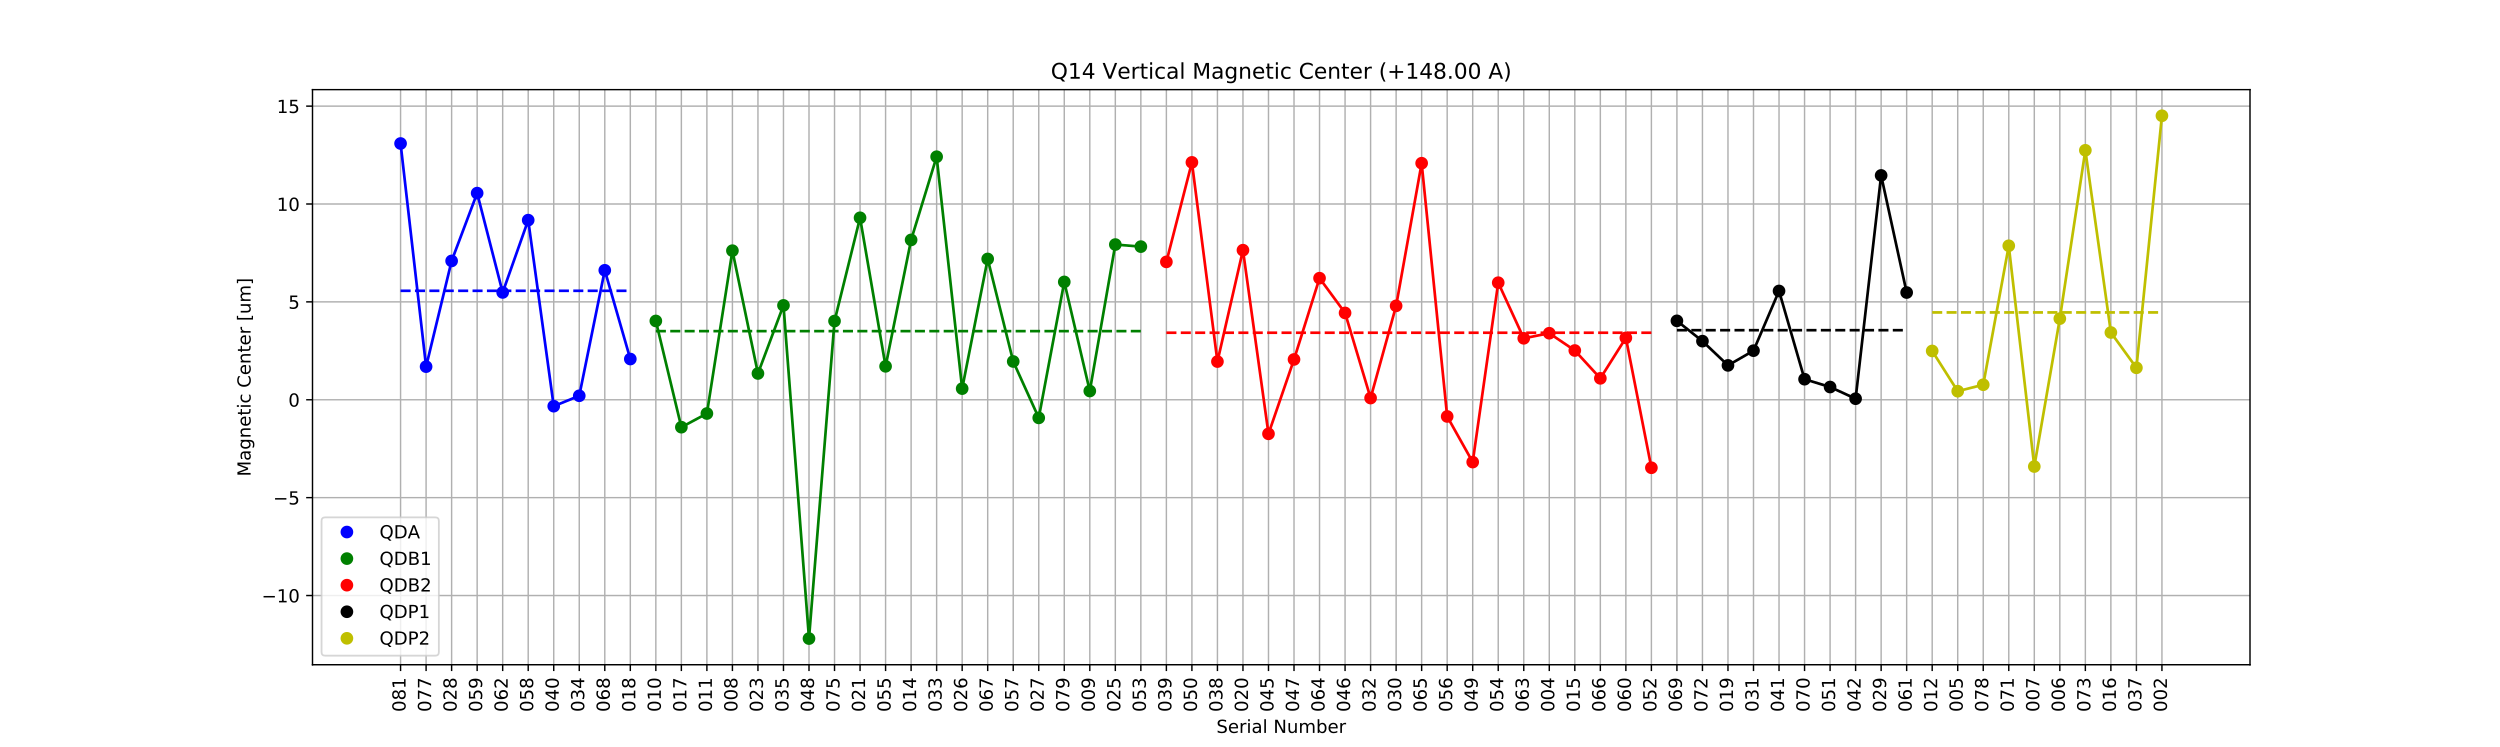 <?xml version="1.0" encoding="utf-8" standalone="no"?>
<!DOCTYPE svg PUBLIC "-//W3C//DTD SVG 1.1//EN"
  "http://www.w3.org/Graphics/SVG/1.1/DTD/svg11.dtd">
<!-- Created with matplotlib (https://matplotlib.org/) -->
<svg height="412.56pt" version="1.1" viewBox="0 0 1380.96 412.56" width="1380.96pt" xmlns="http://www.w3.org/2000/svg" xmlns:xlink="http://www.w3.org/1999/xlink">
 <defs>
  <style type="text/css">
*{stroke-linecap:butt;stroke-linejoin:round;}
  </style>
 </defs>
 <g id="figure_1">
  <g id="patch_1">
   <path d="M 0 412.56 
L 1380.96 412.56 
L 1380.96 0 
L 0 0 
z
" style="fill:#ffffff;"/>
  </g>
  <g id="axes_1">
   <g id="patch_2">
    <path d="M 172.62 367.178 
L 1242.864 367.178 
L 1242.864 49.507 
L 172.62 49.507 
z
" style="fill:#ffffff;"/>
   </g>
   <g id="matplotlib.axis_1">
    <g id="xtick_1">
     <g id="line2d_1">
      <path clip-path="url(#p27ce83b3d2)" d="M 221.267 367.178 
L 221.267 49.507 
" style="fill:none;stroke:#b0b0b0;stroke-linecap:square;stroke-width:0.8;"/>
     </g>
     <g id="line2d_2">
      <defs>
       <path d="M 0 0 
L 0 3.5 
" id="m0a3981db49" style="stroke:#000000;stroke-width:0.8;"/>
      </defs>
      <g>
       <use style="stroke:#000000;stroke-width:0.8;" x="221.267" xlink:href="#m0a3981db49" y="367.178"/>
      </g>
     </g>
     <g id="text_1">
      <!-- 081 -->
      <defs>
       <path d="M 31.781 66.406 
Q 24.172 66.406 20.328 58.906 
Q 16.5 51.422 16.5 36.375 
Q 16.5 21.391 20.328 13.891 
Q 24.172 6.391 31.781 6.391 
Q 39.453 6.391 43.281 13.891 
Q 47.125 21.391 47.125 36.375 
Q 47.125 51.422 43.281 58.906 
Q 39.453 66.406 31.781 66.406 
z
M 31.781 74.219 
Q 44.047 74.219 50.516 64.516 
Q 56.984 54.828 56.984 36.375 
Q 56.984 17.969 50.516 8.266 
Q 44.047 -1.422 31.781 -1.422 
Q 19.531 -1.422 13.062 8.266 
Q 6.594 17.969 6.594 36.375 
Q 6.594 54.828 13.062 64.516 
Q 19.531 74.219 31.781 74.219 
z
" id="DejaVuSans-48"/>
       <path d="M 31.781 34.625 
Q 24.75 34.625 20.719 30.859 
Q 16.703 27.094 16.703 20.516 
Q 16.703 13.922 20.719 10.156 
Q 24.75 6.391 31.781 6.391 
Q 38.812 6.391 42.859 10.172 
Q 46.922 13.969 46.922 20.516 
Q 46.922 27.094 42.891 30.859 
Q 38.875 34.625 31.781 34.625 
z
M 21.922 38.812 
Q 15.578 40.375 12.031 44.719 
Q 8.5 49.078 8.5 55.328 
Q 8.5 64.062 14.719 69.141 
Q 20.953 74.219 31.781 74.219 
Q 42.672 74.219 48.875 69.141 
Q 55.078 64.062 55.078 55.328 
Q 55.078 49.078 51.531 44.719 
Q 48 40.375 41.703 38.812 
Q 48.828 37.156 52.797 32.312 
Q 56.781 27.484 56.781 20.516 
Q 56.781 9.906 50.312 4.234 
Q 43.844 -1.422 31.781 -1.422 
Q 19.734 -1.422 13.25 4.234 
Q 6.781 9.906 6.781 20.516 
Q 6.781 27.484 10.781 32.312 
Q 14.797 37.156 21.922 38.812 
z
M 18.312 54.391 
Q 18.312 48.734 21.844 45.562 
Q 25.391 42.391 31.781 42.391 
Q 38.141 42.391 41.719 45.562 
Q 45.312 48.734 45.312 54.391 
Q 45.312 60.062 41.719 63.234 
Q 38.141 66.406 31.781 66.406 
Q 25.391 66.406 21.844 63.234 
Q 18.312 60.062 18.312 54.391 
z
" id="DejaVuSans-56"/>
       <path d="M 12.406 8.297 
L 28.516 8.297 
L 28.516 63.922 
L 10.984 60.406 
L 10.984 69.391 
L 28.422 72.906 
L 38.281 72.906 
L 38.281 8.297 
L 54.391 8.297 
L 54.391 0 
L 12.406 0 
z
" id="DejaVuSans-49"/>
      </defs>
      <g transform="translate(224.027 393.266)rotate(-90)scale(0.1 -0.1)">
       <use xlink:href="#DejaVuSans-48"/>
       <use x="63.623" xlink:href="#DejaVuSans-56"/>
       <use x="127.246" xlink:href="#DejaVuSans-49"/>
      </g>
     </g>
    </g>
    <g id="xtick_2">
     <g id="line2d_3">
      <path clip-path="url(#p27ce83b3d2)" d="M 235.368 367.178 
L 235.368 49.507 
" style="fill:none;stroke:#b0b0b0;stroke-linecap:square;stroke-width:0.8;"/>
     </g>
     <g id="line2d_4">
      <g>
       <use style="stroke:#000000;stroke-width:0.8;" x="235.368" xlink:href="#m0a3981db49" y="367.178"/>
      </g>
     </g>
     <g id="text_2">
      <!-- 077 -->
      <defs>
       <path d="M 8.203 72.906 
L 55.078 72.906 
L 55.078 68.703 
L 28.609 0 
L 18.312 0 
L 43.219 64.594 
L 8.203 64.594 
z
" id="DejaVuSans-55"/>
      </defs>
      <g transform="translate(238.128 393.266)rotate(-90)scale(0.1 -0.1)">
       <use xlink:href="#DejaVuSans-48"/>
       <use x="63.623" xlink:href="#DejaVuSans-55"/>
       <use x="127.246" xlink:href="#DejaVuSans-55"/>
      </g>
     </g>
    </g>
    <g id="xtick_3">
     <g id="line2d_5">
      <path clip-path="url(#p27ce83b3d2)" d="M 249.469 367.178 
L 249.469 49.507 
" style="fill:none;stroke:#b0b0b0;stroke-linecap:square;stroke-width:0.8;"/>
     </g>
     <g id="line2d_6">
      <g>
       <use style="stroke:#000000;stroke-width:0.8;" x="249.469" xlink:href="#m0a3981db49" y="367.178"/>
      </g>
     </g>
     <g id="text_3">
      <!-- 028 -->
      <defs>
       <path d="M 19.188 8.297 
L 53.609 8.297 
L 53.609 0 
L 7.328 0 
L 7.328 8.297 
Q 12.938 14.109 22.625 23.891 
Q 32.328 33.688 34.812 36.531 
Q 39.547 41.844 41.422 45.531 
Q 43.312 49.219 43.312 52.781 
Q 43.312 58.594 39.234 62.25 
Q 35.156 65.922 28.609 65.922 
Q 23.969 65.922 18.812 64.312 
Q 13.672 62.703 7.812 59.422 
L 7.812 69.391 
Q 13.766 71.781 18.938 73 
Q 24.125 74.219 28.422 74.219 
Q 39.75 74.219 46.484 68.547 
Q 53.219 62.891 53.219 53.422 
Q 53.219 48.922 51.531 44.891 
Q 49.859 40.875 45.406 35.406 
Q 44.188 33.984 37.641 27.219 
Q 31.109 20.453 19.188 8.297 
z
" id="DejaVuSans-50"/>
      </defs>
      <g transform="translate(252.228 393.266)rotate(-90)scale(0.1 -0.1)">
       <use xlink:href="#DejaVuSans-48"/>
       <use x="63.623" xlink:href="#DejaVuSans-50"/>
       <use x="127.246" xlink:href="#DejaVuSans-56"/>
      </g>
     </g>
    </g>
    <g id="xtick_4">
     <g id="line2d_7">
      <path clip-path="url(#p27ce83b3d2)" d="M 263.57 367.178 
L 263.57 49.507 
" style="fill:none;stroke:#b0b0b0;stroke-linecap:square;stroke-width:0.8;"/>
     </g>
     <g id="line2d_8">
      <g>
       <use style="stroke:#000000;stroke-width:0.8;" x="263.57" xlink:href="#m0a3981db49" y="367.178"/>
      </g>
     </g>
     <g id="text_4">
      <!-- 059 -->
      <defs>
       <path d="M 10.797 72.906 
L 49.516 72.906 
L 49.516 64.594 
L 19.828 64.594 
L 19.828 46.734 
Q 21.969 47.469 24.109 47.828 
Q 26.266 48.188 28.422 48.188 
Q 40.625 48.188 47.75 41.5 
Q 54.891 34.812 54.891 23.391 
Q 54.891 11.625 47.562 5.094 
Q 40.234 -1.422 26.906 -1.422 
Q 22.312 -1.422 17.547 -0.641 
Q 12.797 0.141 7.719 1.703 
L 7.719 11.625 
Q 12.109 9.234 16.797 8.062 
Q 21.484 6.891 26.703 6.891 
Q 35.156 6.891 40.078 11.328 
Q 45.016 15.766 45.016 23.391 
Q 45.016 31 40.078 35.438 
Q 35.156 39.891 26.703 39.891 
Q 22.75 39.891 18.812 39.016 
Q 14.891 38.141 10.797 36.281 
z
" id="DejaVuSans-53"/>
       <path d="M 10.984 1.516 
L 10.984 10.5 
Q 14.703 8.734 18.5 7.812 
Q 22.312 6.891 25.984 6.891 
Q 35.75 6.891 40.891 13.453 
Q 46.047 20.016 46.781 33.406 
Q 43.953 29.203 39.594 26.953 
Q 35.25 24.703 29.984 24.703 
Q 19.047 24.703 12.672 31.312 
Q 6.297 37.938 6.297 49.422 
Q 6.297 60.641 12.938 67.422 
Q 19.578 74.219 30.609 74.219 
Q 43.266 74.219 49.922 64.516 
Q 56.594 54.828 56.594 36.375 
Q 56.594 19.141 48.406 8.859 
Q 40.234 -1.422 26.422 -1.422 
Q 22.703 -1.422 18.891 -0.688 
Q 15.094 0.047 10.984 1.516 
z
M 30.609 32.422 
Q 37.25 32.422 41.125 36.953 
Q 45.016 41.5 45.016 49.422 
Q 45.016 57.281 41.125 61.844 
Q 37.25 66.406 30.609 66.406 
Q 23.969 66.406 20.094 61.844 
Q 16.219 57.281 16.219 49.422 
Q 16.219 41.5 20.094 36.953 
Q 23.969 32.422 30.609 32.422 
z
" id="DejaVuSans-57"/>
      </defs>
      <g transform="translate(266.329 393.266)rotate(-90)scale(0.1 -0.1)">
       <use xlink:href="#DejaVuSans-48"/>
       <use x="63.623" xlink:href="#DejaVuSans-53"/>
       <use x="127.246" xlink:href="#DejaVuSans-57"/>
      </g>
     </g>
    </g>
    <g id="xtick_5">
     <g id="line2d_9">
      <path clip-path="url(#p27ce83b3d2)" d="M 277.67 367.178 
L 277.67 49.507 
" style="fill:none;stroke:#b0b0b0;stroke-linecap:square;stroke-width:0.8;"/>
     </g>
     <g id="line2d_10">
      <g>
       <use style="stroke:#000000;stroke-width:0.8;" x="277.67" xlink:href="#m0a3981db49" y="367.178"/>
      </g>
     </g>
     <g id="text_5">
      <!-- 062 -->
      <defs>
       <path d="M 33.016 40.375 
Q 26.375 40.375 22.484 35.828 
Q 18.609 31.297 18.609 23.391 
Q 18.609 15.531 22.484 10.953 
Q 26.375 6.391 33.016 6.391 
Q 39.656 6.391 43.531 10.953 
Q 47.406 15.531 47.406 23.391 
Q 47.406 31.297 43.531 35.828 
Q 39.656 40.375 33.016 40.375 
z
M 52.594 71.297 
L 52.594 62.312 
Q 48.875 64.062 45.094 64.984 
Q 41.312 65.922 37.594 65.922 
Q 27.828 65.922 22.672 59.328 
Q 17.531 52.734 16.797 39.406 
Q 19.672 43.656 24.016 45.922 
Q 28.375 48.188 33.594 48.188 
Q 44.578 48.188 50.953 41.516 
Q 57.328 34.859 57.328 23.391 
Q 57.328 12.156 50.688 5.359 
Q 44.047 -1.422 33.016 -1.422 
Q 20.359 -1.422 13.672 8.266 
Q 6.984 17.969 6.984 36.375 
Q 6.984 53.656 15.188 63.938 
Q 23.391 74.219 37.203 74.219 
Q 40.922 74.219 44.703 73.484 
Q 48.484 72.75 52.594 71.297 
z
" id="DejaVuSans-54"/>
      </defs>
      <g transform="translate(280.43 393.266)rotate(-90)scale(0.1 -0.1)">
       <use xlink:href="#DejaVuSans-48"/>
       <use x="63.623" xlink:href="#DejaVuSans-54"/>
       <use x="127.246" xlink:href="#DejaVuSans-50"/>
      </g>
     </g>
    </g>
    <g id="xtick_6">
     <g id="line2d_11">
      <path clip-path="url(#p27ce83b3d2)" d="M 291.771 367.178 
L 291.771 49.507 
" style="fill:none;stroke:#b0b0b0;stroke-linecap:square;stroke-width:0.8;"/>
     </g>
     <g id="line2d_12">
      <g>
       <use style="stroke:#000000;stroke-width:0.8;" x="291.771" xlink:href="#m0a3981db49" y="367.178"/>
      </g>
     </g>
     <g id="text_6">
      <!-- 058 -->
      <g transform="translate(294.53 393.266)rotate(-90)scale(0.1 -0.1)">
       <use xlink:href="#DejaVuSans-48"/>
       <use x="63.623" xlink:href="#DejaVuSans-53"/>
       <use x="127.246" xlink:href="#DejaVuSans-56"/>
      </g>
     </g>
    </g>
    <g id="xtick_7">
     <g id="line2d_13">
      <path clip-path="url(#p27ce83b3d2)" d="M 305.872 367.178 
L 305.872 49.507 
" style="fill:none;stroke:#b0b0b0;stroke-linecap:square;stroke-width:0.8;"/>
     </g>
     <g id="line2d_14">
      <g>
       <use style="stroke:#000000;stroke-width:0.8;" x="305.872" xlink:href="#m0a3981db49" y="367.178"/>
      </g>
     </g>
     <g id="text_7">
      <!-- 040 -->
      <defs>
       <path d="M 37.797 64.312 
L 12.891 25.391 
L 37.797 25.391 
z
M 35.203 72.906 
L 47.609 72.906 
L 47.609 25.391 
L 58.016 25.391 
L 58.016 17.188 
L 47.609 17.188 
L 47.609 0 
L 37.797 0 
L 37.797 17.188 
L 4.891 17.188 
L 4.891 26.703 
z
" id="DejaVuSans-52"/>
      </defs>
      <g transform="translate(308.631 393.266)rotate(-90)scale(0.1 -0.1)">
       <use xlink:href="#DejaVuSans-48"/>
       <use x="63.623" xlink:href="#DejaVuSans-52"/>
       <use x="127.246" xlink:href="#DejaVuSans-48"/>
      </g>
     </g>
    </g>
    <g id="xtick_8">
     <g id="line2d_15">
      <path clip-path="url(#p27ce83b3d2)" d="M 319.972 367.178 
L 319.972 49.507 
" style="fill:none;stroke:#b0b0b0;stroke-linecap:square;stroke-width:0.8;"/>
     </g>
     <g id="line2d_16">
      <g>
       <use style="stroke:#000000;stroke-width:0.8;" x="319.972" xlink:href="#m0a3981db49" y="367.178"/>
      </g>
     </g>
     <g id="text_8">
      <!-- 034 -->
      <defs>
       <path d="M 40.578 39.312 
Q 47.656 37.797 51.625 33 
Q 55.609 28.219 55.609 21.188 
Q 55.609 10.406 48.188 4.484 
Q 40.766 -1.422 27.094 -1.422 
Q 22.516 -1.422 17.656 -0.516 
Q 12.797 0.391 7.625 2.203 
L 7.625 11.719 
Q 11.719 9.328 16.594 8.109 
Q 21.484 6.891 26.812 6.891 
Q 36.078 6.891 40.938 10.547 
Q 45.797 14.203 45.797 21.188 
Q 45.797 27.641 41.281 31.266 
Q 36.766 34.906 28.719 34.906 
L 20.219 34.906 
L 20.219 43.016 
L 29.109 43.016 
Q 36.375 43.016 40.234 45.922 
Q 44.094 48.828 44.094 54.297 
Q 44.094 59.906 40.109 62.906 
Q 36.141 65.922 28.719 65.922 
Q 24.656 65.922 20.016 65.031 
Q 15.375 64.156 9.812 62.312 
L 9.812 71.094 
Q 15.438 72.656 20.344 73.438 
Q 25.25 74.219 29.594 74.219 
Q 40.828 74.219 47.359 69.109 
Q 53.906 64.016 53.906 55.328 
Q 53.906 49.266 50.438 45.094 
Q 46.969 40.922 40.578 39.312 
z
" id="DejaVuSans-51"/>
      </defs>
      <g transform="translate(322.732 393.266)rotate(-90)scale(0.1 -0.1)">
       <use xlink:href="#DejaVuSans-48"/>
       <use x="63.623" xlink:href="#DejaVuSans-51"/>
       <use x="127.246" xlink:href="#DejaVuSans-52"/>
      </g>
     </g>
    </g>
    <g id="xtick_9">
     <g id="line2d_17">
      <path clip-path="url(#p27ce83b3d2)" d="M 334.073 367.178 
L 334.073 49.507 
" style="fill:none;stroke:#b0b0b0;stroke-linecap:square;stroke-width:0.8;"/>
     </g>
     <g id="line2d_18">
      <g>
       <use style="stroke:#000000;stroke-width:0.8;" x="334.073" xlink:href="#m0a3981db49" y="367.178"/>
      </g>
     </g>
     <g id="text_9">
      <!-- 068 -->
      <g transform="translate(336.833 393.266)rotate(-90)scale(0.1 -0.1)">
       <use xlink:href="#DejaVuSans-48"/>
       <use x="63.623" xlink:href="#DejaVuSans-54"/>
       <use x="127.246" xlink:href="#DejaVuSans-56"/>
      </g>
     </g>
    </g>
    <g id="xtick_10">
     <g id="line2d_19">
      <path clip-path="url(#p27ce83b3d2)" d="M 348.174 367.178 
L 348.174 49.507 
" style="fill:none;stroke:#b0b0b0;stroke-linecap:square;stroke-width:0.8;"/>
     </g>
     <g id="line2d_20">
      <g>
       <use style="stroke:#000000;stroke-width:0.8;" x="348.174" xlink:href="#m0a3981db49" y="367.178"/>
      </g>
     </g>
     <g id="text_10">
      <!-- 018 -->
      <g transform="translate(350.933 393.266)rotate(-90)scale(0.1 -0.1)">
       <use xlink:href="#DejaVuSans-48"/>
       <use x="63.623" xlink:href="#DejaVuSans-49"/>
       <use x="127.246" xlink:href="#DejaVuSans-56"/>
      </g>
     </g>
    </g>
    <g id="xtick_11">
     <g id="line2d_21">
      <path clip-path="url(#p27ce83b3d2)" d="M 362.275 367.178 
L 362.275 49.507 
" style="fill:none;stroke:#b0b0b0;stroke-linecap:square;stroke-width:0.8;"/>
     </g>
     <g id="line2d_22">
      <g>
       <use style="stroke:#000000;stroke-width:0.8;" x="362.275" xlink:href="#m0a3981db49" y="367.178"/>
      </g>
     </g>
     <g id="text_11">
      <!-- 010 -->
      <g transform="translate(365.034 393.266)rotate(-90)scale(0.1 -0.1)">
       <use xlink:href="#DejaVuSans-48"/>
       <use x="63.623" xlink:href="#DejaVuSans-49"/>
       <use x="127.246" xlink:href="#DejaVuSans-48"/>
      </g>
     </g>
    </g>
    <g id="xtick_12">
     <g id="line2d_23">
      <path clip-path="url(#p27ce83b3d2)" d="M 376.375 367.178 
L 376.375 49.507 
" style="fill:none;stroke:#b0b0b0;stroke-linecap:square;stroke-width:0.8;"/>
     </g>
     <g id="line2d_24">
      <g>
       <use style="stroke:#000000;stroke-width:0.8;" x="376.375" xlink:href="#m0a3981db49" y="367.178"/>
      </g>
     </g>
     <g id="text_12">
      <!-- 017 -->
      <g transform="translate(379.135 393.266)rotate(-90)scale(0.1 -0.1)">
       <use xlink:href="#DejaVuSans-48"/>
       <use x="63.623" xlink:href="#DejaVuSans-49"/>
       <use x="127.246" xlink:href="#DejaVuSans-55"/>
      </g>
     </g>
    </g>
    <g id="xtick_13">
     <g id="line2d_25">
      <path clip-path="url(#p27ce83b3d2)" d="M 390.476 367.178 
L 390.476 49.507 
" style="fill:none;stroke:#b0b0b0;stroke-linecap:square;stroke-width:0.8;"/>
     </g>
     <g id="line2d_26">
      <g>
       <use style="stroke:#000000;stroke-width:0.8;" x="390.476" xlink:href="#m0a3981db49" y="367.178"/>
      </g>
     </g>
     <g id="text_13">
      <!-- 011 -->
      <g transform="translate(393.235 393.266)rotate(-90)scale(0.1 -0.1)">
       <use xlink:href="#DejaVuSans-48"/>
       <use x="63.623" xlink:href="#DejaVuSans-49"/>
       <use x="127.246" xlink:href="#DejaVuSans-49"/>
      </g>
     </g>
    </g>
    <g id="xtick_14">
     <g id="line2d_27">
      <path clip-path="url(#p27ce83b3d2)" d="M 404.577 367.178 
L 404.577 49.507 
" style="fill:none;stroke:#b0b0b0;stroke-linecap:square;stroke-width:0.8;"/>
     </g>
     <g id="line2d_28">
      <g>
       <use style="stroke:#000000;stroke-width:0.8;" x="404.577" xlink:href="#m0a3981db49" y="367.178"/>
      </g>
     </g>
     <g id="text_14">
      <!-- 008 -->
      <g transform="translate(407.336 393.266)rotate(-90)scale(0.1 -0.1)">
       <use xlink:href="#DejaVuSans-48"/>
       <use x="63.623" xlink:href="#DejaVuSans-48"/>
       <use x="127.246" xlink:href="#DejaVuSans-56"/>
      </g>
     </g>
    </g>
    <g id="xtick_15">
     <g id="line2d_29">
      <path clip-path="url(#p27ce83b3d2)" d="M 418.677 367.178 
L 418.677 49.507 
" style="fill:none;stroke:#b0b0b0;stroke-linecap:square;stroke-width:0.8;"/>
     </g>
     <g id="line2d_30">
      <g>
       <use style="stroke:#000000;stroke-width:0.8;" x="418.677" xlink:href="#m0a3981db49" y="367.178"/>
      </g>
     </g>
     <g id="text_15">
      <!-- 023 -->
      <g transform="translate(421.437 393.266)rotate(-90)scale(0.1 -0.1)">
       <use xlink:href="#DejaVuSans-48"/>
       <use x="63.623" xlink:href="#DejaVuSans-50"/>
       <use x="127.246" xlink:href="#DejaVuSans-51"/>
      </g>
     </g>
    </g>
    <g id="xtick_16">
     <g id="line2d_31">
      <path clip-path="url(#p27ce83b3d2)" d="M 432.778 367.178 
L 432.778 49.507 
" style="fill:none;stroke:#b0b0b0;stroke-linecap:square;stroke-width:0.8;"/>
     </g>
     <g id="line2d_32">
      <g>
       <use style="stroke:#000000;stroke-width:0.8;" x="432.778" xlink:href="#m0a3981db49" y="367.178"/>
      </g>
     </g>
     <g id="text_16">
      <!-- 035 -->
      <g transform="translate(435.538 393.266)rotate(-90)scale(0.1 -0.1)">
       <use xlink:href="#DejaVuSans-48"/>
       <use x="63.623" xlink:href="#DejaVuSans-51"/>
       <use x="127.246" xlink:href="#DejaVuSans-53"/>
      </g>
     </g>
    </g>
    <g id="xtick_17">
     <g id="line2d_33">
      <path clip-path="url(#p27ce83b3d2)" d="M 446.879 367.178 
L 446.879 49.507 
" style="fill:none;stroke:#b0b0b0;stroke-linecap:square;stroke-width:0.8;"/>
     </g>
     <g id="line2d_34">
      <g>
       <use style="stroke:#000000;stroke-width:0.8;" x="446.879" xlink:href="#m0a3981db49" y="367.178"/>
      </g>
     </g>
     <g id="text_17">
      <!-- 048 -->
      <g transform="translate(449.638 393.266)rotate(-90)scale(0.1 -0.1)">
       <use xlink:href="#DejaVuSans-48"/>
       <use x="63.623" xlink:href="#DejaVuSans-52"/>
       <use x="127.246" xlink:href="#DejaVuSans-56"/>
      </g>
     </g>
    </g>
    <g id="xtick_18">
     <g id="line2d_35">
      <path clip-path="url(#p27ce83b3d2)" d="M 460.98 367.178 
L 460.98 49.507 
" style="fill:none;stroke:#b0b0b0;stroke-linecap:square;stroke-width:0.8;"/>
     </g>
     <g id="line2d_36">
      <g>
       <use style="stroke:#000000;stroke-width:0.8;" x="460.98" xlink:href="#m0a3981db49" y="367.178"/>
      </g>
     </g>
     <g id="text_18">
      <!-- 075 -->
      <g transform="translate(463.739 393.266)rotate(-90)scale(0.1 -0.1)">
       <use xlink:href="#DejaVuSans-48"/>
       <use x="63.623" xlink:href="#DejaVuSans-55"/>
       <use x="127.246" xlink:href="#DejaVuSans-53"/>
      </g>
     </g>
    </g>
    <g id="xtick_19">
     <g id="line2d_37">
      <path clip-path="url(#p27ce83b3d2)" d="M 475.08 367.178 
L 475.08 49.507 
" style="fill:none;stroke:#b0b0b0;stroke-linecap:square;stroke-width:0.8;"/>
     </g>
     <g id="line2d_38">
      <g>
       <use style="stroke:#000000;stroke-width:0.8;" x="475.08" xlink:href="#m0a3981db49" y="367.178"/>
      </g>
     </g>
     <g id="text_19">
      <!-- 021 -->
      <g transform="translate(477.84 393.266)rotate(-90)scale(0.1 -0.1)">
       <use xlink:href="#DejaVuSans-48"/>
       <use x="63.623" xlink:href="#DejaVuSans-50"/>
       <use x="127.246" xlink:href="#DejaVuSans-49"/>
      </g>
     </g>
    </g>
    <g id="xtick_20">
     <g id="line2d_39">
      <path clip-path="url(#p27ce83b3d2)" d="M 489.181 367.178 
L 489.181 49.507 
" style="fill:none;stroke:#b0b0b0;stroke-linecap:square;stroke-width:0.8;"/>
     </g>
     <g id="line2d_40">
      <g>
       <use style="stroke:#000000;stroke-width:0.8;" x="489.181" xlink:href="#m0a3981db49" y="367.178"/>
      </g>
     </g>
     <g id="text_20">
      <!-- 055 -->
      <g transform="translate(491.94 393.266)rotate(-90)scale(0.1 -0.1)">
       <use xlink:href="#DejaVuSans-48"/>
       <use x="63.623" xlink:href="#DejaVuSans-53"/>
       <use x="127.246" xlink:href="#DejaVuSans-53"/>
      </g>
     </g>
    </g>
    <g id="xtick_21">
     <g id="line2d_41">
      <path clip-path="url(#p27ce83b3d2)" d="M 503.282 367.178 
L 503.282 49.507 
" style="fill:none;stroke:#b0b0b0;stroke-linecap:square;stroke-width:0.8;"/>
     </g>
     <g id="line2d_42">
      <g>
       <use style="stroke:#000000;stroke-width:0.8;" x="503.282" xlink:href="#m0a3981db49" y="367.178"/>
      </g>
     </g>
     <g id="text_21">
      <!-- 014 -->
      <g transform="translate(506.041 393.266)rotate(-90)scale(0.1 -0.1)">
       <use xlink:href="#DejaVuSans-48"/>
       <use x="63.623" xlink:href="#DejaVuSans-49"/>
       <use x="127.246" xlink:href="#DejaVuSans-52"/>
      </g>
     </g>
    </g>
    <g id="xtick_22">
     <g id="line2d_43">
      <path clip-path="url(#p27ce83b3d2)" d="M 517.382 367.178 
L 517.382 49.507 
" style="fill:none;stroke:#b0b0b0;stroke-linecap:square;stroke-width:0.8;"/>
     </g>
     <g id="line2d_44">
      <g>
       <use style="stroke:#000000;stroke-width:0.8;" x="517.382" xlink:href="#m0a3981db49" y="367.178"/>
      </g>
     </g>
     <g id="text_22">
      <!-- 033 -->
      <g transform="translate(520.142 393.266)rotate(-90)scale(0.1 -0.1)">
       <use xlink:href="#DejaVuSans-48"/>
       <use x="63.623" xlink:href="#DejaVuSans-51"/>
       <use x="127.246" xlink:href="#DejaVuSans-51"/>
      </g>
     </g>
    </g>
    <g id="xtick_23">
     <g id="line2d_45">
      <path clip-path="url(#p27ce83b3d2)" d="M 531.483 367.178 
L 531.483 49.507 
" style="fill:none;stroke:#b0b0b0;stroke-linecap:square;stroke-width:0.8;"/>
     </g>
     <g id="line2d_46">
      <g>
       <use style="stroke:#000000;stroke-width:0.8;" x="531.483" xlink:href="#m0a3981db49" y="367.178"/>
      </g>
     </g>
     <g id="text_23">
      <!-- 026 -->
      <g transform="translate(534.242 393.266)rotate(-90)scale(0.1 -0.1)">
       <use xlink:href="#DejaVuSans-48"/>
       <use x="63.623" xlink:href="#DejaVuSans-50"/>
       <use x="127.246" xlink:href="#DejaVuSans-54"/>
      </g>
     </g>
    </g>
    <g id="xtick_24">
     <g id="line2d_47">
      <path clip-path="url(#p27ce83b3d2)" d="M 545.584 367.178 
L 545.584 49.507 
" style="fill:none;stroke:#b0b0b0;stroke-linecap:square;stroke-width:0.8;"/>
     </g>
     <g id="line2d_48">
      <g>
       <use style="stroke:#000000;stroke-width:0.8;" x="545.584" xlink:href="#m0a3981db49" y="367.178"/>
      </g>
     </g>
     <g id="text_24">
      <!-- 067 -->
      <g transform="translate(548.343 393.266)rotate(-90)scale(0.1 -0.1)">
       <use xlink:href="#DejaVuSans-48"/>
       <use x="63.623" xlink:href="#DejaVuSans-54"/>
       <use x="127.246" xlink:href="#DejaVuSans-55"/>
      </g>
     </g>
    </g>
    <g id="xtick_25">
     <g id="line2d_49">
      <path clip-path="url(#p27ce83b3d2)" d="M 559.685 367.178 
L 559.685 49.507 
" style="fill:none;stroke:#b0b0b0;stroke-linecap:square;stroke-width:0.8;"/>
     </g>
     <g id="line2d_50">
      <g>
       <use style="stroke:#000000;stroke-width:0.8;" x="559.685" xlink:href="#m0a3981db49" y="367.178"/>
      </g>
     </g>
     <g id="text_25">
      <!-- 057 -->
      <g transform="translate(562.444 393.266)rotate(-90)scale(0.1 -0.1)">
       <use xlink:href="#DejaVuSans-48"/>
       <use x="63.623" xlink:href="#DejaVuSans-53"/>
       <use x="127.246" xlink:href="#DejaVuSans-55"/>
      </g>
     </g>
    </g>
    <g id="xtick_26">
     <g id="line2d_51">
      <path clip-path="url(#p27ce83b3d2)" d="M 573.785 367.178 
L 573.785 49.507 
" style="fill:none;stroke:#b0b0b0;stroke-linecap:square;stroke-width:0.8;"/>
     </g>
     <g id="line2d_52">
      <g>
       <use style="stroke:#000000;stroke-width:0.8;" x="573.785" xlink:href="#m0a3981db49" y="367.178"/>
      </g>
     </g>
     <g id="text_26">
      <!-- 027 -->
      <g transform="translate(576.545 393.266)rotate(-90)scale(0.1 -0.1)">
       <use xlink:href="#DejaVuSans-48"/>
       <use x="63.623" xlink:href="#DejaVuSans-50"/>
       <use x="127.246" xlink:href="#DejaVuSans-55"/>
      </g>
     </g>
    </g>
    <g id="xtick_27">
     <g id="line2d_53">
      <path clip-path="url(#p27ce83b3d2)" d="M 587.886 367.178 
L 587.886 49.507 
" style="fill:none;stroke:#b0b0b0;stroke-linecap:square;stroke-width:0.8;"/>
     </g>
     <g id="line2d_54">
      <g>
       <use style="stroke:#000000;stroke-width:0.8;" x="587.886" xlink:href="#m0a3981db49" y="367.178"/>
      </g>
     </g>
     <g id="text_27">
      <!-- 079 -->
      <g transform="translate(590.645 393.266)rotate(-90)scale(0.1 -0.1)">
       <use xlink:href="#DejaVuSans-48"/>
       <use x="63.623" xlink:href="#DejaVuSans-55"/>
       <use x="127.246" xlink:href="#DejaVuSans-57"/>
      </g>
     </g>
    </g>
    <g id="xtick_28">
     <g id="line2d_55">
      <path clip-path="url(#p27ce83b3d2)" d="M 601.987 367.178 
L 601.987 49.507 
" style="fill:none;stroke:#b0b0b0;stroke-linecap:square;stroke-width:0.8;"/>
     </g>
     <g id="line2d_56">
      <g>
       <use style="stroke:#000000;stroke-width:0.8;" x="601.987" xlink:href="#m0a3981db49" y="367.178"/>
      </g>
     </g>
     <g id="text_28">
      <!-- 009 -->
      <g transform="translate(604.746 393.266)rotate(-90)scale(0.1 -0.1)">
       <use xlink:href="#DejaVuSans-48"/>
       <use x="63.623" xlink:href="#DejaVuSans-48"/>
       <use x="127.246" xlink:href="#DejaVuSans-57"/>
      </g>
     </g>
    </g>
    <g id="xtick_29">
     <g id="line2d_57">
      <path clip-path="url(#p27ce83b3d2)" d="M 616.087 367.178 
L 616.087 49.507 
" style="fill:none;stroke:#b0b0b0;stroke-linecap:square;stroke-width:0.8;"/>
     </g>
     <g id="line2d_58">
      <g>
       <use style="stroke:#000000;stroke-width:0.8;" x="616.087" xlink:href="#m0a3981db49" y="367.178"/>
      </g>
     </g>
     <g id="text_29">
      <!-- 025 -->
      <g transform="translate(618.847 393.266)rotate(-90)scale(0.1 -0.1)">
       <use xlink:href="#DejaVuSans-48"/>
       <use x="63.623" xlink:href="#DejaVuSans-50"/>
       <use x="127.246" xlink:href="#DejaVuSans-53"/>
      </g>
     </g>
    </g>
    <g id="xtick_30">
     <g id="line2d_59">
      <path clip-path="url(#p27ce83b3d2)" d="M 630.188 367.178 
L 630.188 49.507 
" style="fill:none;stroke:#b0b0b0;stroke-linecap:square;stroke-width:0.8;"/>
     </g>
     <g id="line2d_60">
      <g>
       <use style="stroke:#000000;stroke-width:0.8;" x="630.188" xlink:href="#m0a3981db49" y="367.178"/>
      </g>
     </g>
     <g id="text_30">
      <!-- 053 -->
      <g transform="translate(632.947 393.266)rotate(-90)scale(0.1 -0.1)">
       <use xlink:href="#DejaVuSans-48"/>
       <use x="63.623" xlink:href="#DejaVuSans-53"/>
       <use x="127.246" xlink:href="#DejaVuSans-51"/>
      </g>
     </g>
    </g>
    <g id="xtick_31">
     <g id="line2d_61">
      <path clip-path="url(#p27ce83b3d2)" d="M 644.289 367.178 
L 644.289 49.507 
" style="fill:none;stroke:#b0b0b0;stroke-linecap:square;stroke-width:0.8;"/>
     </g>
     <g id="line2d_62">
      <g>
       <use style="stroke:#000000;stroke-width:0.8;" x="644.289" xlink:href="#m0a3981db49" y="367.178"/>
      </g>
     </g>
     <g id="text_31">
      <!-- 039 -->
      <g transform="translate(647.048 393.266)rotate(-90)scale(0.1 -0.1)">
       <use xlink:href="#DejaVuSans-48"/>
       <use x="63.623" xlink:href="#DejaVuSans-51"/>
       <use x="127.246" xlink:href="#DejaVuSans-57"/>
      </g>
     </g>
    </g>
    <g id="xtick_32">
     <g id="line2d_63">
      <path clip-path="url(#p27ce83b3d2)" d="M 658.39 367.178 
L 658.39 49.507 
" style="fill:none;stroke:#b0b0b0;stroke-linecap:square;stroke-width:0.8;"/>
     </g>
     <g id="line2d_64">
      <g>
       <use style="stroke:#000000;stroke-width:0.8;" x="658.39" xlink:href="#m0a3981db49" y="367.178"/>
      </g>
     </g>
     <g id="text_32">
      <!-- 050 -->
      <g transform="translate(661.149 393.266)rotate(-90)scale(0.1 -0.1)">
       <use xlink:href="#DejaVuSans-48"/>
       <use x="63.623" xlink:href="#DejaVuSans-53"/>
       <use x="127.246" xlink:href="#DejaVuSans-48"/>
      </g>
     </g>
    </g>
    <g id="xtick_33">
     <g id="line2d_65">
      <path clip-path="url(#p27ce83b3d2)" d="M 672.49 367.178 
L 672.49 49.507 
" style="fill:none;stroke:#b0b0b0;stroke-linecap:square;stroke-width:0.8;"/>
     </g>
     <g id="line2d_66">
      <g>
       <use style="stroke:#000000;stroke-width:0.8;" x="672.49" xlink:href="#m0a3981db49" y="367.178"/>
      </g>
     </g>
     <g id="text_33">
      <!-- 038 -->
      <g transform="translate(675.25 393.266)rotate(-90)scale(0.1 -0.1)">
       <use xlink:href="#DejaVuSans-48"/>
       <use x="63.623" xlink:href="#DejaVuSans-51"/>
       <use x="127.246" xlink:href="#DejaVuSans-56"/>
      </g>
     </g>
    </g>
    <g id="xtick_34">
     <g id="line2d_67">
      <path clip-path="url(#p27ce83b3d2)" d="M 686.591 367.178 
L 686.591 49.507 
" style="fill:none;stroke:#b0b0b0;stroke-linecap:square;stroke-width:0.8;"/>
     </g>
     <g id="line2d_68">
      <g>
       <use style="stroke:#000000;stroke-width:0.8;" x="686.591" xlink:href="#m0a3981db49" y="367.178"/>
      </g>
     </g>
     <g id="text_34">
      <!-- 020 -->
      <g transform="translate(689.35 393.266)rotate(-90)scale(0.1 -0.1)">
       <use xlink:href="#DejaVuSans-48"/>
       <use x="63.623" xlink:href="#DejaVuSans-50"/>
       <use x="127.246" xlink:href="#DejaVuSans-48"/>
      </g>
     </g>
    </g>
    <g id="xtick_35">
     <g id="line2d_69">
      <path clip-path="url(#p27ce83b3d2)" d="M 700.692 367.178 
L 700.692 49.507 
" style="fill:none;stroke:#b0b0b0;stroke-linecap:square;stroke-width:0.8;"/>
     </g>
     <g id="line2d_70">
      <g>
       <use style="stroke:#000000;stroke-width:0.8;" x="700.692" xlink:href="#m0a3981db49" y="367.178"/>
      </g>
     </g>
     <g id="text_35">
      <!-- 045 -->
      <g transform="translate(703.451 393.266)rotate(-90)scale(0.1 -0.1)">
       <use xlink:href="#DejaVuSans-48"/>
       <use x="63.623" xlink:href="#DejaVuSans-52"/>
       <use x="127.246" xlink:href="#DejaVuSans-53"/>
      </g>
     </g>
    </g>
    <g id="xtick_36">
     <g id="line2d_71">
      <path clip-path="url(#p27ce83b3d2)" d="M 714.792 367.178 
L 714.792 49.507 
" style="fill:none;stroke:#b0b0b0;stroke-linecap:square;stroke-width:0.8;"/>
     </g>
     <g id="line2d_72">
      <g>
       <use style="stroke:#000000;stroke-width:0.8;" x="714.792" xlink:href="#m0a3981db49" y="367.178"/>
      </g>
     </g>
     <g id="text_36">
      <!-- 047 -->
      <g transform="translate(717.552 393.266)rotate(-90)scale(0.1 -0.1)">
       <use xlink:href="#DejaVuSans-48"/>
       <use x="63.623" xlink:href="#DejaVuSans-52"/>
       <use x="127.246" xlink:href="#DejaVuSans-55"/>
      </g>
     </g>
    </g>
    <g id="xtick_37">
     <g id="line2d_73">
      <path clip-path="url(#p27ce83b3d2)" d="M 728.893 367.178 
L 728.893 49.507 
" style="fill:none;stroke:#b0b0b0;stroke-linecap:square;stroke-width:0.8;"/>
     </g>
     <g id="line2d_74">
      <g>
       <use style="stroke:#000000;stroke-width:0.8;" x="728.893" xlink:href="#m0a3981db49" y="367.178"/>
      </g>
     </g>
     <g id="text_37">
      <!-- 064 -->
      <g transform="translate(731.652 393.266)rotate(-90)scale(0.1 -0.1)">
       <use xlink:href="#DejaVuSans-48"/>
       <use x="63.623" xlink:href="#DejaVuSans-54"/>
       <use x="127.246" xlink:href="#DejaVuSans-52"/>
      </g>
     </g>
    </g>
    <g id="xtick_38">
     <g id="line2d_75">
      <path clip-path="url(#p27ce83b3d2)" d="M 742.994 367.178 
L 742.994 49.507 
" style="fill:none;stroke:#b0b0b0;stroke-linecap:square;stroke-width:0.8;"/>
     </g>
     <g id="line2d_76">
      <g>
       <use style="stroke:#000000;stroke-width:0.8;" x="742.994" xlink:href="#m0a3981db49" y="367.178"/>
      </g>
     </g>
     <g id="text_38">
      <!-- 046 -->
      <g transform="translate(745.753 393.266)rotate(-90)scale(0.1 -0.1)">
       <use xlink:href="#DejaVuSans-48"/>
       <use x="63.623" xlink:href="#DejaVuSans-52"/>
       <use x="127.246" xlink:href="#DejaVuSans-54"/>
      </g>
     </g>
    </g>
    <g id="xtick_39">
     <g id="line2d_77">
      <path clip-path="url(#p27ce83b3d2)" d="M 757.094 367.178 
L 757.094 49.507 
" style="fill:none;stroke:#b0b0b0;stroke-linecap:square;stroke-width:0.8;"/>
     </g>
     <g id="line2d_78">
      <g>
       <use style="stroke:#000000;stroke-width:0.8;" x="757.094" xlink:href="#m0a3981db49" y="367.178"/>
      </g>
     </g>
     <g id="text_39">
      <!-- 032 -->
      <g transform="translate(759.854 393.266)rotate(-90)scale(0.1 -0.1)">
       <use xlink:href="#DejaVuSans-48"/>
       <use x="63.623" xlink:href="#DejaVuSans-51"/>
       <use x="127.246" xlink:href="#DejaVuSans-50"/>
      </g>
     </g>
    </g>
    <g id="xtick_40">
     <g id="line2d_79">
      <path clip-path="url(#p27ce83b3d2)" d="M 771.195 367.178 
L 771.195 49.507 
" style="fill:none;stroke:#b0b0b0;stroke-linecap:square;stroke-width:0.8;"/>
     </g>
     <g id="line2d_80">
      <g>
       <use style="stroke:#000000;stroke-width:0.8;" x="771.195" xlink:href="#m0a3981db49" y="367.178"/>
      </g>
     </g>
     <g id="text_40">
      <!-- 030 -->
      <g transform="translate(773.955 393.266)rotate(-90)scale(0.1 -0.1)">
       <use xlink:href="#DejaVuSans-48"/>
       <use x="63.623" xlink:href="#DejaVuSans-51"/>
       <use x="127.246" xlink:href="#DejaVuSans-48"/>
      </g>
     </g>
    </g>
    <g id="xtick_41">
     <g id="line2d_81">
      <path clip-path="url(#p27ce83b3d2)" d="M 785.296 367.178 
L 785.296 49.507 
" style="fill:none;stroke:#b0b0b0;stroke-linecap:square;stroke-width:0.8;"/>
     </g>
     <g id="line2d_82">
      <g>
       <use style="stroke:#000000;stroke-width:0.8;" x="785.296" xlink:href="#m0a3981db49" y="367.178"/>
      </g>
     </g>
     <g id="text_41">
      <!-- 065 -->
      <g transform="translate(788.055 393.266)rotate(-90)scale(0.1 -0.1)">
       <use xlink:href="#DejaVuSans-48"/>
       <use x="63.623" xlink:href="#DejaVuSans-54"/>
       <use x="127.246" xlink:href="#DejaVuSans-53"/>
      </g>
     </g>
    </g>
    <g id="xtick_42">
     <g id="line2d_83">
      <path clip-path="url(#p27ce83b3d2)" d="M 799.397 367.178 
L 799.397 49.507 
" style="fill:none;stroke:#b0b0b0;stroke-linecap:square;stroke-width:0.8;"/>
     </g>
     <g id="line2d_84">
      <g>
       <use style="stroke:#000000;stroke-width:0.8;" x="799.397" xlink:href="#m0a3981db49" y="367.178"/>
      </g>
     </g>
     <g id="text_42">
      <!-- 056 -->
      <g transform="translate(802.156 393.266)rotate(-90)scale(0.1 -0.1)">
       <use xlink:href="#DejaVuSans-48"/>
       <use x="63.623" xlink:href="#DejaVuSans-53"/>
       <use x="127.246" xlink:href="#DejaVuSans-54"/>
      </g>
     </g>
    </g>
    <g id="xtick_43">
     <g id="line2d_85">
      <path clip-path="url(#p27ce83b3d2)" d="M 813.497 367.178 
L 813.497 49.507 
" style="fill:none;stroke:#b0b0b0;stroke-linecap:square;stroke-width:0.8;"/>
     </g>
     <g id="line2d_86">
      <g>
       <use style="stroke:#000000;stroke-width:0.8;" x="813.497" xlink:href="#m0a3981db49" y="367.178"/>
      </g>
     </g>
     <g id="text_43">
      <!-- 049 -->
      <g transform="translate(816.257 393.266)rotate(-90)scale(0.1 -0.1)">
       <use xlink:href="#DejaVuSans-48"/>
       <use x="63.623" xlink:href="#DejaVuSans-52"/>
       <use x="127.246" xlink:href="#DejaVuSans-57"/>
      </g>
     </g>
    </g>
    <g id="xtick_44">
     <g id="line2d_87">
      <path clip-path="url(#p27ce83b3d2)" d="M 827.598 367.178 
L 827.598 49.507 
" style="fill:none;stroke:#b0b0b0;stroke-linecap:square;stroke-width:0.8;"/>
     </g>
     <g id="line2d_88">
      <g>
       <use style="stroke:#000000;stroke-width:0.8;" x="827.598" xlink:href="#m0a3981db49" y="367.178"/>
      </g>
     </g>
     <g id="text_44">
      <!-- 054 -->
      <g transform="translate(830.357 393.266)rotate(-90)scale(0.1 -0.1)">
       <use xlink:href="#DejaVuSans-48"/>
       <use x="63.623" xlink:href="#DejaVuSans-53"/>
       <use x="127.246" xlink:href="#DejaVuSans-52"/>
      </g>
     </g>
    </g>
    <g id="xtick_45">
     <g id="line2d_89">
      <path clip-path="url(#p27ce83b3d2)" d="M 841.699 367.178 
L 841.699 49.507 
" style="fill:none;stroke:#b0b0b0;stroke-linecap:square;stroke-width:0.8;"/>
     </g>
     <g id="line2d_90">
      <g>
       <use style="stroke:#000000;stroke-width:0.8;" x="841.699" xlink:href="#m0a3981db49" y="367.178"/>
      </g>
     </g>
     <g id="text_45">
      <!-- 063 -->
      <g transform="translate(844.458 393.266)rotate(-90)scale(0.1 -0.1)">
       <use xlink:href="#DejaVuSans-48"/>
       <use x="63.623" xlink:href="#DejaVuSans-54"/>
       <use x="127.246" xlink:href="#DejaVuSans-51"/>
      </g>
     </g>
    </g>
    <g id="xtick_46">
     <g id="line2d_91">
      <path clip-path="url(#p27ce83b3d2)" d="M 855.799 367.178 
L 855.799 49.507 
" style="fill:none;stroke:#b0b0b0;stroke-linecap:square;stroke-width:0.8;"/>
     </g>
     <g id="line2d_92">
      <g>
       <use style="stroke:#000000;stroke-width:0.8;" x="855.799" xlink:href="#m0a3981db49" y="367.178"/>
      </g>
     </g>
     <g id="text_46">
      <!-- 004 -->
      <g transform="translate(858.559 393.266)rotate(-90)scale(0.1 -0.1)">
       <use xlink:href="#DejaVuSans-48"/>
       <use x="63.623" xlink:href="#DejaVuSans-48"/>
       <use x="127.246" xlink:href="#DejaVuSans-52"/>
      </g>
     </g>
    </g>
    <g id="xtick_47">
     <g id="line2d_93">
      <path clip-path="url(#p27ce83b3d2)" d="M 869.9 367.178 
L 869.9 49.507 
" style="fill:none;stroke:#b0b0b0;stroke-linecap:square;stroke-width:0.8;"/>
     </g>
     <g id="line2d_94">
      <g>
       <use style="stroke:#000000;stroke-width:0.8;" x="869.9" xlink:href="#m0a3981db49" y="367.178"/>
      </g>
     </g>
     <g id="text_47">
      <!-- 015 -->
      <g transform="translate(872.66 393.266)rotate(-90)scale(0.1 -0.1)">
       <use xlink:href="#DejaVuSans-48"/>
       <use x="63.623" xlink:href="#DejaVuSans-49"/>
       <use x="127.246" xlink:href="#DejaVuSans-53"/>
      </g>
     </g>
    </g>
    <g id="xtick_48">
     <g id="line2d_95">
      <path clip-path="url(#p27ce83b3d2)" d="M 884.001 367.178 
L 884.001 49.507 
" style="fill:none;stroke:#b0b0b0;stroke-linecap:square;stroke-width:0.8;"/>
     </g>
     <g id="line2d_96">
      <g>
       <use style="stroke:#000000;stroke-width:0.8;" x="884.001" xlink:href="#m0a3981db49" y="367.178"/>
      </g>
     </g>
     <g id="text_48">
      <!-- 066 -->
      <g transform="translate(886.76 393.266)rotate(-90)scale(0.1 -0.1)">
       <use xlink:href="#DejaVuSans-48"/>
       <use x="63.623" xlink:href="#DejaVuSans-54"/>
       <use x="127.246" xlink:href="#DejaVuSans-54"/>
      </g>
     </g>
    </g>
    <g id="xtick_49">
     <g id="line2d_97">
      <path clip-path="url(#p27ce83b3d2)" d="M 898.102 367.178 
L 898.102 49.507 
" style="fill:none;stroke:#b0b0b0;stroke-linecap:square;stroke-width:0.8;"/>
     </g>
     <g id="line2d_98">
      <g>
       <use style="stroke:#000000;stroke-width:0.8;" x="898.102" xlink:href="#m0a3981db49" y="367.178"/>
      </g>
     </g>
     <g id="text_49">
      <!-- 060 -->
      <g transform="translate(900.861 393.266)rotate(-90)scale(0.1 -0.1)">
       <use xlink:href="#DejaVuSans-48"/>
       <use x="63.623" xlink:href="#DejaVuSans-54"/>
       <use x="127.246" xlink:href="#DejaVuSans-48"/>
      </g>
     </g>
    </g>
    <g id="xtick_50">
     <g id="line2d_99">
      <path clip-path="url(#p27ce83b3d2)" d="M 912.202 367.178 
L 912.202 49.507 
" style="fill:none;stroke:#b0b0b0;stroke-linecap:square;stroke-width:0.8;"/>
     </g>
     <g id="line2d_100">
      <g>
       <use style="stroke:#000000;stroke-width:0.8;" x="912.202" xlink:href="#m0a3981db49" y="367.178"/>
      </g>
     </g>
     <g id="text_50">
      <!-- 052 -->
      <g transform="translate(914.962 393.266)rotate(-90)scale(0.1 -0.1)">
       <use xlink:href="#DejaVuSans-48"/>
       <use x="63.623" xlink:href="#DejaVuSans-53"/>
       <use x="127.246" xlink:href="#DejaVuSans-50"/>
      </g>
     </g>
    </g>
    <g id="xtick_51">
     <g id="line2d_101">
      <path clip-path="url(#p27ce83b3d2)" d="M 926.303 367.178 
L 926.303 49.507 
" style="fill:none;stroke:#b0b0b0;stroke-linecap:square;stroke-width:0.8;"/>
     </g>
     <g id="line2d_102">
      <g>
       <use style="stroke:#000000;stroke-width:0.8;" x="926.303" xlink:href="#m0a3981db49" y="367.178"/>
      </g>
     </g>
     <g id="text_51">
      <!-- 069 -->
      <g transform="translate(929.062 393.266)rotate(-90)scale(0.1 -0.1)">
       <use xlink:href="#DejaVuSans-48"/>
       <use x="63.623" xlink:href="#DejaVuSans-54"/>
       <use x="127.246" xlink:href="#DejaVuSans-57"/>
      </g>
     </g>
    </g>
    <g id="xtick_52">
     <g id="line2d_103">
      <path clip-path="url(#p27ce83b3d2)" d="M 940.404 367.178 
L 940.404 49.507 
" style="fill:none;stroke:#b0b0b0;stroke-linecap:square;stroke-width:0.8;"/>
     </g>
     <g id="line2d_104">
      <g>
       <use style="stroke:#000000;stroke-width:0.8;" x="940.404" xlink:href="#m0a3981db49" y="367.178"/>
      </g>
     </g>
     <g id="text_52">
      <!-- 072 -->
      <g transform="translate(943.163 393.266)rotate(-90)scale(0.1 -0.1)">
       <use xlink:href="#DejaVuSans-48"/>
       <use x="63.623" xlink:href="#DejaVuSans-55"/>
       <use x="127.246" xlink:href="#DejaVuSans-50"/>
      </g>
     </g>
    </g>
    <g id="xtick_53">
     <g id="line2d_105">
      <path clip-path="url(#p27ce83b3d2)" d="M 954.504 367.178 
L 954.504 49.507 
" style="fill:none;stroke:#b0b0b0;stroke-linecap:square;stroke-width:0.8;"/>
     </g>
     <g id="line2d_106">
      <g>
       <use style="stroke:#000000;stroke-width:0.8;" x="954.504" xlink:href="#m0a3981db49" y="367.178"/>
      </g>
     </g>
     <g id="text_53">
      <!-- 019 -->
      <g transform="translate(957.264 393.266)rotate(-90)scale(0.1 -0.1)">
       <use xlink:href="#DejaVuSans-48"/>
       <use x="63.623" xlink:href="#DejaVuSans-49"/>
       <use x="127.246" xlink:href="#DejaVuSans-57"/>
      </g>
     </g>
    </g>
    <g id="xtick_54">
     <g id="line2d_107">
      <path clip-path="url(#p27ce83b3d2)" d="M 968.605 367.178 
L 968.605 49.507 
" style="fill:none;stroke:#b0b0b0;stroke-linecap:square;stroke-width:0.8;"/>
     </g>
     <g id="line2d_108">
      <g>
       <use style="stroke:#000000;stroke-width:0.8;" x="968.605" xlink:href="#m0a3981db49" y="367.178"/>
      </g>
     </g>
     <g id="text_54">
      <!-- 031 -->
      <g transform="translate(971.365 393.266)rotate(-90)scale(0.1 -0.1)">
       <use xlink:href="#DejaVuSans-48"/>
       <use x="63.623" xlink:href="#DejaVuSans-51"/>
       <use x="127.246" xlink:href="#DejaVuSans-49"/>
      </g>
     </g>
    </g>
    <g id="xtick_55">
     <g id="line2d_109">
      <path clip-path="url(#p27ce83b3d2)" d="M 982.706 367.178 
L 982.706 49.507 
" style="fill:none;stroke:#b0b0b0;stroke-linecap:square;stroke-width:0.8;"/>
     </g>
     <g id="line2d_110">
      <g>
       <use style="stroke:#000000;stroke-width:0.8;" x="982.706" xlink:href="#m0a3981db49" y="367.178"/>
      </g>
     </g>
     <g id="text_55">
      <!-- 041 -->
      <g transform="translate(985.465 393.266)rotate(-90)scale(0.1 -0.1)">
       <use xlink:href="#DejaVuSans-48"/>
       <use x="63.623" xlink:href="#DejaVuSans-52"/>
       <use x="127.246" xlink:href="#DejaVuSans-49"/>
      </g>
     </g>
    </g>
    <g id="xtick_56">
     <g id="line2d_111">
      <path clip-path="url(#p27ce83b3d2)" d="M 996.807 367.178 
L 996.807 49.507 
" style="fill:none;stroke:#b0b0b0;stroke-linecap:square;stroke-width:0.8;"/>
     </g>
     <g id="line2d_112">
      <g>
       <use style="stroke:#000000;stroke-width:0.8;" x="996.807" xlink:href="#m0a3981db49" y="367.178"/>
      </g>
     </g>
     <g id="text_56">
      <!-- 070 -->
      <g transform="translate(999.566 393.266)rotate(-90)scale(0.1 -0.1)">
       <use xlink:href="#DejaVuSans-48"/>
       <use x="63.623" xlink:href="#DejaVuSans-55"/>
       <use x="127.246" xlink:href="#DejaVuSans-48"/>
      </g>
     </g>
    </g>
    <g id="xtick_57">
     <g id="line2d_113">
      <path clip-path="url(#p27ce83b3d2)" d="M 1010.907 367.178 
L 1010.907 49.507 
" style="fill:none;stroke:#b0b0b0;stroke-linecap:square;stroke-width:0.8;"/>
     </g>
     <g id="line2d_114">
      <g>
       <use style="stroke:#000000;stroke-width:0.8;" x="1010.907" xlink:href="#m0a3981db49" y="367.178"/>
      </g>
     </g>
     <g id="text_57">
      <!-- 051 -->
      <g transform="translate(1013.667 393.266)rotate(-90)scale(0.1 -0.1)">
       <use xlink:href="#DejaVuSans-48"/>
       <use x="63.623" xlink:href="#DejaVuSans-53"/>
       <use x="127.246" xlink:href="#DejaVuSans-49"/>
      </g>
     </g>
    </g>
    <g id="xtick_58">
     <g id="line2d_115">
      <path clip-path="url(#p27ce83b3d2)" d="M 1025.008 367.178 
L 1025.008 49.507 
" style="fill:none;stroke:#b0b0b0;stroke-linecap:square;stroke-width:0.8;"/>
     </g>
     <g id="line2d_116">
      <g>
       <use style="stroke:#000000;stroke-width:0.8;" x="1025.008" xlink:href="#m0a3981db49" y="367.178"/>
      </g>
     </g>
     <g id="text_58">
      <!-- 042 -->
      <g transform="translate(1027.767 393.266)rotate(-90)scale(0.1 -0.1)">
       <use xlink:href="#DejaVuSans-48"/>
       <use x="63.623" xlink:href="#DejaVuSans-52"/>
       <use x="127.246" xlink:href="#DejaVuSans-50"/>
      </g>
     </g>
    </g>
    <g id="xtick_59">
     <g id="line2d_117">
      <path clip-path="url(#p27ce83b3d2)" d="M 1039.109 367.178 
L 1039.109 49.507 
" style="fill:none;stroke:#b0b0b0;stroke-linecap:square;stroke-width:0.8;"/>
     </g>
     <g id="line2d_118">
      <g>
       <use style="stroke:#000000;stroke-width:0.8;" x="1039.109" xlink:href="#m0a3981db49" y="367.178"/>
      </g>
     </g>
     <g id="text_59">
      <!-- 029 -->
      <g transform="translate(1041.868 393.266)rotate(-90)scale(0.1 -0.1)">
       <use xlink:href="#DejaVuSans-48"/>
       <use x="63.623" xlink:href="#DejaVuSans-50"/>
       <use x="127.246" xlink:href="#DejaVuSans-57"/>
      </g>
     </g>
    </g>
    <g id="xtick_60">
     <g id="line2d_119">
      <path clip-path="url(#p27ce83b3d2)" d="M 1053.209 367.178 
L 1053.209 49.507 
" style="fill:none;stroke:#b0b0b0;stroke-linecap:square;stroke-width:0.8;"/>
     </g>
     <g id="line2d_120">
      <g>
       <use style="stroke:#000000;stroke-width:0.8;" x="1053.209" xlink:href="#m0a3981db49" y="367.178"/>
      </g>
     </g>
     <g id="text_60">
      <!-- 061 -->
      <g transform="translate(1055.969 393.266)rotate(-90)scale(0.1 -0.1)">
       <use xlink:href="#DejaVuSans-48"/>
       <use x="63.623" xlink:href="#DejaVuSans-54"/>
       <use x="127.246" xlink:href="#DejaVuSans-49"/>
      </g>
     </g>
    </g>
    <g id="xtick_61">
     <g id="line2d_121">
      <path clip-path="url(#p27ce83b3d2)" d="M 1067.31 367.178 
L 1067.31 49.507 
" style="fill:none;stroke:#b0b0b0;stroke-linecap:square;stroke-width:0.8;"/>
     </g>
     <g id="line2d_122">
      <g>
       <use style="stroke:#000000;stroke-width:0.8;" x="1067.31" xlink:href="#m0a3981db49" y="367.178"/>
      </g>
     </g>
     <g id="text_61">
      <!-- 012 -->
      <g transform="translate(1070.07 393.266)rotate(-90)scale(0.1 -0.1)">
       <use xlink:href="#DejaVuSans-48"/>
       <use x="63.623" xlink:href="#DejaVuSans-49"/>
       <use x="127.246" xlink:href="#DejaVuSans-50"/>
      </g>
     </g>
    </g>
    <g id="xtick_62">
     <g id="line2d_123">
      <path clip-path="url(#p27ce83b3d2)" d="M 1081.411 367.178 
L 1081.411 49.507 
" style="fill:none;stroke:#b0b0b0;stroke-linecap:square;stroke-width:0.8;"/>
     </g>
     <g id="line2d_124">
      <g>
       <use style="stroke:#000000;stroke-width:0.8;" x="1081.411" xlink:href="#m0a3981db49" y="367.178"/>
      </g>
     </g>
     <g id="text_62">
      <!-- 005 -->
      <g transform="translate(1084.17 393.266)rotate(-90)scale(0.1 -0.1)">
       <use xlink:href="#DejaVuSans-48"/>
       <use x="63.623" xlink:href="#DejaVuSans-48"/>
       <use x="127.246" xlink:href="#DejaVuSans-53"/>
      </g>
     </g>
    </g>
    <g id="xtick_63">
     <g id="line2d_125">
      <path clip-path="url(#p27ce83b3d2)" d="M 1095.512 367.178 
L 1095.512 49.507 
" style="fill:none;stroke:#b0b0b0;stroke-linecap:square;stroke-width:0.8;"/>
     </g>
     <g id="line2d_126">
      <g>
       <use style="stroke:#000000;stroke-width:0.8;" x="1095.512" xlink:href="#m0a3981db49" y="367.178"/>
      </g>
     </g>
     <g id="text_63">
      <!-- 078 -->
      <g transform="translate(1098.271 393.266)rotate(-90)scale(0.1 -0.1)">
       <use xlink:href="#DejaVuSans-48"/>
       <use x="63.623" xlink:href="#DejaVuSans-55"/>
       <use x="127.246" xlink:href="#DejaVuSans-56"/>
      </g>
     </g>
    </g>
    <g id="xtick_64">
     <g id="line2d_127">
      <path clip-path="url(#p27ce83b3d2)" d="M 1109.612 367.178 
L 1109.612 49.507 
" style="fill:none;stroke:#b0b0b0;stroke-linecap:square;stroke-width:0.8;"/>
     </g>
     <g id="line2d_128">
      <g>
       <use style="stroke:#000000;stroke-width:0.8;" x="1109.612" xlink:href="#m0a3981db49" y="367.178"/>
      </g>
     </g>
     <g id="text_64">
      <!-- 071 -->
      <g transform="translate(1112.372 393.266)rotate(-90)scale(0.1 -0.1)">
       <use xlink:href="#DejaVuSans-48"/>
       <use x="63.623" xlink:href="#DejaVuSans-55"/>
       <use x="127.246" xlink:href="#DejaVuSans-49"/>
      </g>
     </g>
    </g>
    <g id="xtick_65">
     <g id="line2d_129">
      <path clip-path="url(#p27ce83b3d2)" d="M 1123.713 367.178 
L 1123.713 49.507 
" style="fill:none;stroke:#b0b0b0;stroke-linecap:square;stroke-width:0.8;"/>
     </g>
     <g id="line2d_130">
      <g>
       <use style="stroke:#000000;stroke-width:0.8;" x="1123.713" xlink:href="#m0a3981db49" y="367.178"/>
      </g>
     </g>
     <g id="text_65">
      <!-- 007 -->
      <g transform="translate(1126.472 393.266)rotate(-90)scale(0.1 -0.1)">
       <use xlink:href="#DejaVuSans-48"/>
       <use x="63.623" xlink:href="#DejaVuSans-48"/>
       <use x="127.246" xlink:href="#DejaVuSans-55"/>
      </g>
     </g>
    </g>
    <g id="xtick_66">
     <g id="line2d_131">
      <path clip-path="url(#p27ce83b3d2)" d="M 1137.814 367.178 
L 1137.814 49.507 
" style="fill:none;stroke:#b0b0b0;stroke-linecap:square;stroke-width:0.8;"/>
     </g>
     <g id="line2d_132">
      <g>
       <use style="stroke:#000000;stroke-width:0.8;" x="1137.814" xlink:href="#m0a3981db49" y="367.178"/>
      </g>
     </g>
     <g id="text_66">
      <!-- 006 -->
      <g transform="translate(1140.573 393.266)rotate(-90)scale(0.1 -0.1)">
       <use xlink:href="#DejaVuSans-48"/>
       <use x="63.623" xlink:href="#DejaVuSans-48"/>
       <use x="127.246" xlink:href="#DejaVuSans-54"/>
      </g>
     </g>
    </g>
    <g id="xtick_67">
     <g id="line2d_133">
      <path clip-path="url(#p27ce83b3d2)" d="M 1151.914 367.178 
L 1151.914 49.507 
" style="fill:none;stroke:#b0b0b0;stroke-linecap:square;stroke-width:0.8;"/>
     </g>
     <g id="line2d_134">
      <g>
       <use style="stroke:#000000;stroke-width:0.8;" x="1151.914" xlink:href="#m0a3981db49" y="367.178"/>
      </g>
     </g>
     <g id="text_67">
      <!-- 073 -->
      <g transform="translate(1154.674 393.266)rotate(-90)scale(0.1 -0.1)">
       <use xlink:href="#DejaVuSans-48"/>
       <use x="63.623" xlink:href="#DejaVuSans-55"/>
       <use x="127.246" xlink:href="#DejaVuSans-51"/>
      </g>
     </g>
    </g>
    <g id="xtick_68">
     <g id="line2d_135">
      <path clip-path="url(#p27ce83b3d2)" d="M 1166.015 367.178 
L 1166.015 49.507 
" style="fill:none;stroke:#b0b0b0;stroke-linecap:square;stroke-width:0.8;"/>
     </g>
     <g id="line2d_136">
      <g>
       <use style="stroke:#000000;stroke-width:0.8;" x="1166.015" xlink:href="#m0a3981db49" y="367.178"/>
      </g>
     </g>
     <g id="text_68">
      <!-- 016 -->
      <g transform="translate(1168.774 393.266)rotate(-90)scale(0.1 -0.1)">
       <use xlink:href="#DejaVuSans-48"/>
       <use x="63.623" xlink:href="#DejaVuSans-49"/>
       <use x="127.246" xlink:href="#DejaVuSans-54"/>
      </g>
     </g>
    </g>
    <g id="xtick_69">
     <g id="line2d_137">
      <path clip-path="url(#p27ce83b3d2)" d="M 1180.116 367.178 
L 1180.116 49.507 
" style="fill:none;stroke:#b0b0b0;stroke-linecap:square;stroke-width:0.8;"/>
     </g>
     <g id="line2d_138">
      <g>
       <use style="stroke:#000000;stroke-width:0.8;" x="1180.116" xlink:href="#m0a3981db49" y="367.178"/>
      </g>
     </g>
     <g id="text_69">
      <!-- 037 -->
      <g transform="translate(1182.875 393.266)rotate(-90)scale(0.1 -0.1)">
       <use xlink:href="#DejaVuSans-48"/>
       <use x="63.623" xlink:href="#DejaVuSans-51"/>
       <use x="127.246" xlink:href="#DejaVuSans-55"/>
      </g>
     </g>
    </g>
    <g id="xtick_70">
     <g id="line2d_139">
      <path clip-path="url(#p27ce83b3d2)" d="M 1194.217 367.178 
L 1194.217 49.507 
" style="fill:none;stroke:#b0b0b0;stroke-linecap:square;stroke-width:0.8;"/>
     </g>
     <g id="line2d_140">
      <g>
       <use style="stroke:#000000;stroke-width:0.8;" x="1194.217" xlink:href="#m0a3981db49" y="367.178"/>
      </g>
     </g>
     <g id="text_70">
      <!-- 002 -->
      <g transform="translate(1196.976 393.266)rotate(-90)scale(0.1 -0.1)">
       <use xlink:href="#DejaVuSans-48"/>
       <use x="63.623" xlink:href="#DejaVuSans-48"/>
       <use x="127.246" xlink:href="#DejaVuSans-50"/>
      </g>
     </g>
    </g>
    <g id="text_71">
     <!-- Serial Number -->
     <defs>
      <path d="M 53.516 70.516 
L 53.516 60.891 
Q 47.906 63.578 42.922 64.891 
Q 37.938 66.219 33.297 66.219 
Q 25.25 66.219 20.875 63.094 
Q 16.5 59.969 16.5 54.203 
Q 16.5 49.359 19.406 46.891 
Q 22.312 44.438 30.422 42.922 
L 36.375 41.703 
Q 47.406 39.594 52.656 34.297 
Q 57.906 29 57.906 20.125 
Q 57.906 9.516 50.797 4.047 
Q 43.703 -1.422 29.984 -1.422 
Q 24.812 -1.422 18.969 -0.25 
Q 13.141 0.922 6.891 3.219 
L 6.891 13.375 
Q 12.891 10.016 18.656 8.297 
Q 24.422 6.594 29.984 6.594 
Q 38.422 6.594 43.016 9.906 
Q 47.609 13.234 47.609 19.391 
Q 47.609 24.75 44.312 27.781 
Q 41.016 30.812 33.5 32.328 
L 27.484 33.5 
Q 16.453 35.688 11.516 40.375 
Q 6.594 45.062 6.594 53.422 
Q 6.594 63.094 13.406 68.656 
Q 20.219 74.219 32.172 74.219 
Q 37.312 74.219 42.625 73.281 
Q 47.953 72.359 53.516 70.516 
z
" id="DejaVuSans-83"/>
      <path d="M 56.203 29.594 
L 56.203 25.203 
L 14.891 25.203 
Q 15.484 15.922 20.484 11.062 
Q 25.484 6.203 34.422 6.203 
Q 39.594 6.203 44.453 7.469 
Q 49.312 8.734 54.109 11.281 
L 54.109 2.781 
Q 49.266 0.734 44.188 -0.344 
Q 39.109 -1.422 33.891 -1.422 
Q 20.797 -1.422 13.156 6.188 
Q 5.516 13.812 5.516 26.812 
Q 5.516 40.234 12.766 48.109 
Q 20.016 56 32.328 56 
Q 43.359 56 49.781 48.891 
Q 56.203 41.797 56.203 29.594 
z
M 47.219 32.234 
Q 47.125 39.594 43.094 43.984 
Q 39.062 48.391 32.422 48.391 
Q 24.906 48.391 20.391 44.141 
Q 15.875 39.891 15.188 32.172 
z
" id="DejaVuSans-101"/>
      <path d="M 41.109 46.297 
Q 39.594 47.172 37.812 47.578 
Q 36.031 48 33.891 48 
Q 26.266 48 22.188 43.047 
Q 18.109 38.094 18.109 28.812 
L 18.109 0 
L 9.078 0 
L 9.078 54.688 
L 18.109 54.688 
L 18.109 46.188 
Q 20.953 51.172 25.484 53.578 
Q 30.031 56 36.531 56 
Q 37.453 56 38.578 55.875 
Q 39.703 55.766 41.062 55.516 
z
" id="DejaVuSans-114"/>
      <path d="M 9.422 54.688 
L 18.406 54.688 
L 18.406 0 
L 9.422 0 
z
M 9.422 75.984 
L 18.406 75.984 
L 18.406 64.594 
L 9.422 64.594 
z
" id="DejaVuSans-105"/>
      <path d="M 34.281 27.484 
Q 23.391 27.484 19.188 25 
Q 14.984 22.516 14.984 16.5 
Q 14.984 11.719 18.141 8.906 
Q 21.297 6.109 26.703 6.109 
Q 34.188 6.109 38.703 11.406 
Q 43.219 16.703 43.219 25.484 
L 43.219 27.484 
z
M 52.203 31.203 
L 52.203 0 
L 43.219 0 
L 43.219 8.297 
Q 40.141 3.328 35.547 0.953 
Q 30.953 -1.422 24.312 -1.422 
Q 15.922 -1.422 10.953 3.297 
Q 6 8.016 6 15.922 
Q 6 25.141 12.172 29.828 
Q 18.359 34.516 30.609 34.516 
L 43.219 34.516 
L 43.219 35.406 
Q 43.219 41.609 39.141 45 
Q 35.062 48.391 27.688 48.391 
Q 23 48.391 18.547 47.266 
Q 14.109 46.141 10.016 43.891 
L 10.016 52.203 
Q 14.938 54.109 19.578 55.047 
Q 24.219 56 28.609 56 
Q 40.484 56 46.344 49.844 
Q 52.203 43.703 52.203 31.203 
z
" id="DejaVuSans-97"/>
      <path d="M 9.422 75.984 
L 18.406 75.984 
L 18.406 0 
L 9.422 0 
z
" id="DejaVuSans-108"/>
      <path id="DejaVuSans-32"/>
      <path d="M 9.812 72.906 
L 23.094 72.906 
L 55.422 11.922 
L 55.422 72.906 
L 64.984 72.906 
L 64.984 0 
L 51.703 0 
L 19.391 60.984 
L 19.391 0 
L 9.812 0 
z
" id="DejaVuSans-78"/>
      <path d="M 8.5 21.578 
L 8.5 54.688 
L 17.484 54.688 
L 17.484 21.922 
Q 17.484 14.156 20.5 10.266 
Q 23.531 6.391 29.594 6.391 
Q 36.859 6.391 41.078 11.031 
Q 45.312 15.672 45.312 23.688 
L 45.312 54.688 
L 54.297 54.688 
L 54.297 0 
L 45.312 0 
L 45.312 8.406 
Q 42.047 3.422 37.719 1 
Q 33.406 -1.422 27.688 -1.422 
Q 18.266 -1.422 13.375 4.438 
Q 8.5 10.297 8.5 21.578 
z
M 31.109 56 
z
" id="DejaVuSans-117"/>
      <path d="M 52 44.188 
Q 55.375 50.25 60.062 53.125 
Q 64.75 56 71.094 56 
Q 79.641 56 84.281 50.016 
Q 88.922 44.047 88.922 33.016 
L 88.922 0 
L 79.891 0 
L 79.891 32.719 
Q 79.891 40.578 77.094 44.375 
Q 74.312 48.188 68.609 48.188 
Q 61.625 48.188 57.562 43.547 
Q 53.516 38.922 53.516 30.906 
L 53.516 0 
L 44.484 0 
L 44.484 32.719 
Q 44.484 40.625 41.703 44.406 
Q 38.922 48.188 33.109 48.188 
Q 26.219 48.188 22.156 43.531 
Q 18.109 38.875 18.109 30.906 
L 18.109 0 
L 9.078 0 
L 9.078 54.688 
L 18.109 54.688 
L 18.109 46.188 
Q 21.188 51.219 25.484 53.609 
Q 29.781 56 35.688 56 
Q 41.656 56 45.828 52.969 
Q 50 49.953 52 44.188 
z
" id="DejaVuSans-109"/>
      <path d="M 48.688 27.297 
Q 48.688 37.203 44.609 42.844 
Q 40.531 48.484 33.406 48.484 
Q 26.266 48.484 22.188 42.844 
Q 18.109 37.203 18.109 27.297 
Q 18.109 17.391 22.188 11.75 
Q 26.266 6.109 33.406 6.109 
Q 40.531 6.109 44.609 11.75 
Q 48.688 17.391 48.688 27.297 
z
M 18.109 46.391 
Q 20.953 51.266 25.266 53.625 
Q 29.594 56 35.594 56 
Q 45.562 56 51.781 48.094 
Q 58.016 40.188 58.016 27.297 
Q 58.016 14.406 51.781 6.484 
Q 45.562 -1.422 35.594 -1.422 
Q 29.594 -1.422 25.266 0.953 
Q 20.953 3.328 18.109 8.203 
L 18.109 0 
L 9.078 0 
L 9.078 75.984 
L 18.109 75.984 
z
" id="DejaVuSans-98"/>
     </defs>
     <g transform="translate(671.919 404.864)scale(0.1 -0.1)">
      <use xlink:href="#DejaVuSans-83"/>
      <use x="63.477" xlink:href="#DejaVuSans-101"/>
      <use x="125" xlink:href="#DejaVuSans-114"/>
      <use x="166.113" xlink:href="#DejaVuSans-105"/>
      <use x="193.896" xlink:href="#DejaVuSans-97"/>
      <use x="255.176" xlink:href="#DejaVuSans-108"/>
      <use x="282.959" xlink:href="#DejaVuSans-32"/>
      <use x="314.746" xlink:href="#DejaVuSans-78"/>
      <use x="389.551" xlink:href="#DejaVuSans-117"/>
      <use x="452.93" xlink:href="#DejaVuSans-109"/>
      <use x="550.342" xlink:href="#DejaVuSans-98"/>
      <use x="613.818" xlink:href="#DejaVuSans-101"/>
      <use x="675.342" xlink:href="#DejaVuSans-114"/>
     </g>
    </g>
   </g>
   <g id="matplotlib.axis_2">
    <g id="ytick_1">
     <g id="line2d_141">
      <path clip-path="url(#p27ce83b3d2)" d="M 172.62 328.951 
L 1242.864 328.951 
" style="fill:none;stroke:#b0b0b0;stroke-linecap:square;stroke-width:0.8;"/>
     </g>
     <g id="line2d_142">
      <defs>
       <path d="M 0 0 
L -3.5 0 
" id="mdf62786ac1" style="stroke:#000000;stroke-width:0.8;"/>
      </defs>
      <g>
       <use style="stroke:#000000;stroke-width:0.8;" x="172.62" xlink:href="#mdf62786ac1" y="328.951"/>
      </g>
     </g>
     <g id="text_72">
      <!-- −10 -->
      <defs>
       <path d="M 10.594 35.5 
L 73.188 35.5 
L 73.188 27.203 
L 10.594 27.203 
z
" id="DejaVuSans-8722"/>
      </defs>
      <g transform="translate(144.515 332.75)scale(0.1 -0.1)">
       <use xlink:href="#DejaVuSans-8722"/>
       <use x="83.789" xlink:href="#DejaVuSans-49"/>
       <use x="147.412" xlink:href="#DejaVuSans-48"/>
      </g>
     </g>
    </g>
    <g id="ytick_2">
     <g id="line2d_143">
      <path clip-path="url(#p27ce83b3d2)" d="M 172.62 274.886 
L 1242.864 274.886 
" style="fill:none;stroke:#b0b0b0;stroke-linecap:square;stroke-width:0.8;"/>
     </g>
     <g id="line2d_144">
      <g>
       <use style="stroke:#000000;stroke-width:0.8;" x="172.62" xlink:href="#mdf62786ac1" y="274.886"/>
      </g>
     </g>
     <g id="text_73">
      <!-- −5 -->
      <g transform="translate(150.878 278.685)scale(0.1 -0.1)">
       <use xlink:href="#DejaVuSans-8722"/>
       <use x="83.789" xlink:href="#DejaVuSans-53"/>
      </g>
     </g>
    </g>
    <g id="ytick_3">
     <g id="line2d_145">
      <path clip-path="url(#p27ce83b3d2)" d="M 172.62 220.82 
L 1242.864 220.82 
" style="fill:none;stroke:#b0b0b0;stroke-linecap:square;stroke-width:0.8;"/>
     </g>
     <g id="line2d_146">
      <g>
       <use style="stroke:#000000;stroke-width:0.8;" x="172.62" xlink:href="#mdf62786ac1" y="220.82"/>
      </g>
     </g>
     <g id="text_74">
      <!-- 0 -->
      <g transform="translate(159.257 224.62)scale(0.1 -0.1)">
       <use xlink:href="#DejaVuSans-48"/>
      </g>
     </g>
    </g>
    <g id="ytick_4">
     <g id="line2d_147">
      <path clip-path="url(#p27ce83b3d2)" d="M 172.62 166.755 
L 1242.864 166.755 
" style="fill:none;stroke:#b0b0b0;stroke-linecap:square;stroke-width:0.8;"/>
     </g>
     <g id="line2d_148">
      <g>
       <use style="stroke:#000000;stroke-width:0.8;" x="172.62" xlink:href="#mdf62786ac1" y="166.755"/>
      </g>
     </g>
     <g id="text_75">
      <!-- 5 -->
      <g transform="translate(159.257 170.554)scale(0.1 -0.1)">
       <use xlink:href="#DejaVuSans-53"/>
      </g>
     </g>
    </g>
    <g id="ytick_5">
     <g id="line2d_149">
      <path clip-path="url(#p27ce83b3d2)" d="M 172.62 112.689 
L 1242.864 112.689 
" style="fill:none;stroke:#b0b0b0;stroke-linecap:square;stroke-width:0.8;"/>
     </g>
     <g id="line2d_150">
      <g>
       <use style="stroke:#000000;stroke-width:0.8;" x="172.62" xlink:href="#mdf62786ac1" y="112.689"/>
      </g>
     </g>
     <g id="text_76">
      <!-- 10 -->
      <g transform="translate(152.895 116.489)scale(0.1 -0.1)">
       <use xlink:href="#DejaVuSans-49"/>
       <use x="63.623" xlink:href="#DejaVuSans-48"/>
      </g>
     </g>
    </g>
    <g id="ytick_6">
     <g id="line2d_151">
      <path clip-path="url(#p27ce83b3d2)" d="M 172.62 58.624 
L 1242.864 58.624 
" style="fill:none;stroke:#b0b0b0;stroke-linecap:square;stroke-width:0.8;"/>
     </g>
     <g id="line2d_152">
      <g>
       <use style="stroke:#000000;stroke-width:0.8;" x="172.62" xlink:href="#mdf62786ac1" y="58.624"/>
      </g>
     </g>
     <g id="text_77">
      <!-- 15 -->
      <g transform="translate(152.895 62.423)scale(0.1 -0.1)">
       <use xlink:href="#DejaVuSans-49"/>
       <use x="63.623" xlink:href="#DejaVuSans-53"/>
      </g>
     </g>
    </g>
    <g id="text_78">
     <!-- Magnetic Center [um] -->
     <defs>
      <path d="M 9.812 72.906 
L 24.516 72.906 
L 43.109 23.297 
L 61.812 72.906 
L 76.516 72.906 
L 76.516 0 
L 66.891 0 
L 66.891 64.016 
L 48.094 14.016 
L 38.188 14.016 
L 19.391 64.016 
L 19.391 0 
L 9.812 0 
z
" id="DejaVuSans-77"/>
      <path d="M 45.406 27.984 
Q 45.406 37.75 41.375 43.109 
Q 37.359 48.484 30.078 48.484 
Q 22.859 48.484 18.828 43.109 
Q 14.797 37.75 14.797 27.984 
Q 14.797 18.266 18.828 12.891 
Q 22.859 7.516 30.078 7.516 
Q 37.359 7.516 41.375 12.891 
Q 45.406 18.266 45.406 27.984 
z
M 54.391 6.781 
Q 54.391 -7.172 48.188 -13.984 
Q 42 -20.797 29.203 -20.797 
Q 24.469 -20.797 20.266 -20.094 
Q 16.062 -19.391 12.109 -17.922 
L 12.109 -9.188 
Q 16.062 -11.328 19.922 -12.344 
Q 23.781 -13.375 27.781 -13.375 
Q 36.625 -13.375 41.016 -8.766 
Q 45.406 -4.156 45.406 5.172 
L 45.406 9.625 
Q 42.625 4.781 38.281 2.391 
Q 33.938 0 27.875 0 
Q 17.828 0 11.672 7.656 
Q 5.516 15.328 5.516 27.984 
Q 5.516 40.672 11.672 48.328 
Q 17.828 56 27.875 56 
Q 33.938 56 38.281 53.609 
Q 42.625 51.219 45.406 46.391 
L 45.406 54.688 
L 54.391 54.688 
z
" id="DejaVuSans-103"/>
      <path d="M 54.891 33.016 
L 54.891 0 
L 45.906 0 
L 45.906 32.719 
Q 45.906 40.484 42.875 44.328 
Q 39.844 48.188 33.797 48.188 
Q 26.516 48.188 22.312 43.547 
Q 18.109 38.922 18.109 30.906 
L 18.109 0 
L 9.078 0 
L 9.078 54.688 
L 18.109 54.688 
L 18.109 46.188 
Q 21.344 51.125 25.703 53.562 
Q 30.078 56 35.797 56 
Q 45.219 56 50.047 50.172 
Q 54.891 44.344 54.891 33.016 
z
" id="DejaVuSans-110"/>
      <path d="M 18.312 70.219 
L 18.312 54.688 
L 36.812 54.688 
L 36.812 47.703 
L 18.312 47.703 
L 18.312 18.016 
Q 18.312 11.328 20.141 9.422 
Q 21.969 7.516 27.594 7.516 
L 36.812 7.516 
L 36.812 0 
L 27.594 0 
Q 17.188 0 13.234 3.875 
Q 9.281 7.766 9.281 18.016 
L 9.281 47.703 
L 2.688 47.703 
L 2.688 54.688 
L 9.281 54.688 
L 9.281 70.219 
z
" id="DejaVuSans-116"/>
      <path d="M 48.781 52.594 
L 48.781 44.188 
Q 44.969 46.297 41.141 47.344 
Q 37.312 48.391 33.406 48.391 
Q 24.656 48.391 19.812 42.844 
Q 14.984 37.312 14.984 27.297 
Q 14.984 17.281 19.812 11.734 
Q 24.656 6.203 33.406 6.203 
Q 37.312 6.203 41.141 7.25 
Q 44.969 8.297 48.781 10.406 
L 48.781 2.094 
Q 45.016 0.344 40.984 -0.531 
Q 36.969 -1.422 32.422 -1.422 
Q 20.062 -1.422 12.781 6.344 
Q 5.516 14.109 5.516 27.297 
Q 5.516 40.672 12.859 48.328 
Q 20.219 56 33.016 56 
Q 37.156 56 41.109 55.141 
Q 45.062 54.297 48.781 52.594 
z
" id="DejaVuSans-99"/>
      <path d="M 64.406 67.281 
L 64.406 56.891 
Q 59.422 61.531 53.781 63.812 
Q 48.141 66.109 41.797 66.109 
Q 29.297 66.109 22.656 58.469 
Q 16.016 50.828 16.016 36.375 
Q 16.016 21.969 22.656 14.328 
Q 29.297 6.688 41.797 6.688 
Q 48.141 6.688 53.781 8.984 
Q 59.422 11.281 64.406 15.922 
L 64.406 5.609 
Q 59.234 2.094 53.438 0.328 
Q 47.656 -1.422 41.219 -1.422 
Q 24.656 -1.422 15.125 8.703 
Q 5.609 18.844 5.609 36.375 
Q 5.609 53.953 15.125 64.078 
Q 24.656 74.219 41.219 74.219 
Q 47.75 74.219 53.531 72.484 
Q 59.328 70.75 64.406 67.281 
z
" id="DejaVuSans-67"/>
      <path d="M 8.594 75.984 
L 29.297 75.984 
L 29.297 69 
L 17.578 69 
L 17.578 -6.203 
L 29.297 -6.203 
L 29.297 -13.188 
L 8.594 -13.188 
z
" id="DejaVuSans-91"/>
      <path d="M 30.422 75.984 
L 30.422 -13.188 
L 9.719 -13.188 
L 9.719 -6.203 
L 21.391 -6.203 
L 21.391 69 
L 9.719 69 
L 9.719 75.984 
z
" id="DejaVuSans-93"/>
     </defs>
     <g transform="translate(138.436 263.187)rotate(-90)scale(0.1 -0.1)">
      <use xlink:href="#DejaVuSans-77"/>
      <use x="86.279" xlink:href="#DejaVuSans-97"/>
      <use x="147.559" xlink:href="#DejaVuSans-103"/>
      <use x="211.035" xlink:href="#DejaVuSans-110"/>
      <use x="274.414" xlink:href="#DejaVuSans-101"/>
      <use x="335.938" xlink:href="#DejaVuSans-116"/>
      <use x="375.146" xlink:href="#DejaVuSans-105"/>
      <use x="402.93" xlink:href="#DejaVuSans-99"/>
      <use x="457.91" xlink:href="#DejaVuSans-32"/>
      <use x="489.697" xlink:href="#DejaVuSans-67"/>
      <use x="559.521" xlink:href="#DejaVuSans-101"/>
      <use x="621.045" xlink:href="#DejaVuSans-110"/>
      <use x="684.424" xlink:href="#DejaVuSans-116"/>
      <use x="723.633" xlink:href="#DejaVuSans-101"/>
      <use x="785.156" xlink:href="#DejaVuSans-114"/>
      <use x="826.27" xlink:href="#DejaVuSans-32"/>
      <use x="858.057" xlink:href="#DejaVuSans-91"/>
      <use x="897.07" xlink:href="#DejaVuSans-117"/>
      <use x="960.449" xlink:href="#DejaVuSans-109"/>
      <use x="1057.861" xlink:href="#DejaVuSans-93"/>
     </g>
    </g>
   </g>
   <g id="line2d_153">
    <path clip-path="url(#p27ce83b3d2)" d="M 221.267 79.269 
L 235.368 202.526 
L 249.469 144.132 
L 263.57 106.678 
L 277.67 161.54 
L 291.771 121.596 
L 305.872 224.371 
L 319.972 218.614 
L 334.073 149.301 
L 348.174 198.322 
" style="fill:none;stroke:#0000ff;stroke-linecap:square;stroke-width:1.5;"/>
   </g>
   <g id="line2d_154">
    <defs>
     <path d="M 0 3 
C 0.796 3 1.559 2.684 2.121 2.121 
C 2.684 1.559 3 0.796 3 0 
C 3 -0.796 2.684 -1.559 2.121 -2.121 
C 1.559 -2.684 0.796 -3 0 -3 
C -0.796 -3 -1.559 -2.684 -2.121 -2.121 
C -2.684 -1.559 -3 -0.796 -3 0 
C -3 0.796 -2.684 1.559 -2.121 2.121 
C -1.559 2.684 -0.796 3 0 3 
z
" id="mcdf7e6632a" style="stroke:#0000ff;"/>
    </defs>
    <g clip-path="url(#p27ce83b3d2)">
     <use style="fill:#0000ff;stroke:#0000ff;" x="221.267" xlink:href="#mcdf7e6632a" y="79.269"/>
     <use style="fill:#0000ff;stroke:#0000ff;" x="235.368" xlink:href="#mcdf7e6632a" y="202.526"/>
     <use style="fill:#0000ff;stroke:#0000ff;" x="249.469" xlink:href="#mcdf7e6632a" y="144.132"/>
     <use style="fill:#0000ff;stroke:#0000ff;" x="263.57" xlink:href="#mcdf7e6632a" y="106.678"/>
     <use style="fill:#0000ff;stroke:#0000ff;" x="277.67" xlink:href="#mcdf7e6632a" y="161.54"/>
     <use style="fill:#0000ff;stroke:#0000ff;" x="291.771" xlink:href="#mcdf7e6632a" y="121.596"/>
     <use style="fill:#0000ff;stroke:#0000ff;" x="305.872" xlink:href="#mcdf7e6632a" y="224.371"/>
     <use style="fill:#0000ff;stroke:#0000ff;" x="319.972" xlink:href="#mcdf7e6632a" y="218.614"/>
     <use style="fill:#0000ff;stroke:#0000ff;" x="334.073" xlink:href="#mcdf7e6632a" y="149.301"/>
     <use style="fill:#0000ff;stroke:#0000ff;" x="348.174" xlink:href="#mcdf7e6632a" y="198.322"/>
    </g>
   </g>
   <g id="line2d_155">
    <path clip-path="url(#p27ce83b3d2)" d="M 221.267 160.635 
L 235.368 160.635 
L 249.469 160.635 
L 263.57 160.635 
L 277.67 160.635 
L 291.771 160.635 
L 305.872 160.635 
L 319.972 160.635 
L 334.073 160.635 
L 348.174 160.635 
" style="fill:none;stroke:#0000ff;stroke-dasharray:5.55,2.4;stroke-dashoffset:0;stroke-width:1.5;"/>
   </g>
   <g id="line2d_156">
    <path clip-path="url(#p27ce83b3d2)" d="M 362.275 177.295 
L 376.375 235.971 
L 390.476 228.418 
L 404.577 138.474 
L 418.677 206.303 
L 432.778 168.692 
L 446.879 352.739 
L 460.98 177.343 
L 475.08 120.307 
L 489.181 202.348 
L 503.282 132.52 
L 517.382 86.575 
L 531.483 214.673 
L 545.584 143.045 
L 559.685 199.68 
L 573.785 230.831 
L 587.886 155.732 
L 601.987 215.993 
L 616.087 135.091 
L 630.188 136.233 
" style="fill:none;stroke:#008000;stroke-linecap:square;stroke-width:1.5;"/>
   </g>
   <g id="line2d_157">
    <defs>
     <path d="M 0 3 
C 0.796 3 1.559 2.684 2.121 2.121 
C 2.684 1.559 3 0.796 3 0 
C 3 -0.796 2.684 -1.559 2.121 -2.121 
C 1.559 -2.684 0.796 -3 0 -3 
C -0.796 -3 -1.559 -2.684 -2.121 -2.121 
C -2.684 -1.559 -3 -0.796 -3 0 
C -3 0.796 -2.684 1.559 -2.121 2.121 
C -1.559 2.684 -0.796 3 0 3 
z
" id="m07330f1e25" style="stroke:#008000;"/>
    </defs>
    <g clip-path="url(#p27ce83b3d2)">
     <use style="fill:#008000;stroke:#008000;" x="362.275" xlink:href="#m07330f1e25" y="177.295"/>
     <use style="fill:#008000;stroke:#008000;" x="376.375" xlink:href="#m07330f1e25" y="235.971"/>
     <use style="fill:#008000;stroke:#008000;" x="390.476" xlink:href="#m07330f1e25" y="228.418"/>
     <use style="fill:#008000;stroke:#008000;" x="404.577" xlink:href="#m07330f1e25" y="138.474"/>
     <use style="fill:#008000;stroke:#008000;" x="418.677" xlink:href="#m07330f1e25" y="206.303"/>
     <use style="fill:#008000;stroke:#008000;" x="432.778" xlink:href="#m07330f1e25" y="168.692"/>
     <use style="fill:#008000;stroke:#008000;" x="446.879" xlink:href="#m07330f1e25" y="352.739"/>
     <use style="fill:#008000;stroke:#008000;" x="460.98" xlink:href="#m07330f1e25" y="177.343"/>
     <use style="fill:#008000;stroke:#008000;" x="475.08" xlink:href="#m07330f1e25" y="120.307"/>
     <use style="fill:#008000;stroke:#008000;" x="489.181" xlink:href="#m07330f1e25" y="202.348"/>
     <use style="fill:#008000;stroke:#008000;" x="503.282" xlink:href="#m07330f1e25" y="132.52"/>
     <use style="fill:#008000;stroke:#008000;" x="517.382" xlink:href="#m07330f1e25" y="86.575"/>
     <use style="fill:#008000;stroke:#008000;" x="531.483" xlink:href="#m07330f1e25" y="214.673"/>
     <use style="fill:#008000;stroke:#008000;" x="545.584" xlink:href="#m07330f1e25" y="143.045"/>
     <use style="fill:#008000;stroke:#008000;" x="559.685" xlink:href="#m07330f1e25" y="199.68"/>
     <use style="fill:#008000;stroke:#008000;" x="573.785" xlink:href="#m07330f1e25" y="230.831"/>
     <use style="fill:#008000;stroke:#008000;" x="587.886" xlink:href="#m07330f1e25" y="155.732"/>
     <use style="fill:#008000;stroke:#008000;" x="601.987" xlink:href="#m07330f1e25" y="215.993"/>
     <use style="fill:#008000;stroke:#008000;" x="616.087" xlink:href="#m07330f1e25" y="135.091"/>
     <use style="fill:#008000;stroke:#008000;" x="630.188" xlink:href="#m07330f1e25" y="136.233"/>
    </g>
   </g>
   <g id="line2d_158">
    <path clip-path="url(#p27ce83b3d2)" d="M 362.275 182.913 
L 376.375 182.913 
L 390.476 182.913 
L 404.577 182.913 
L 418.677 182.913 
L 432.778 182.913 
L 446.879 182.913 
L 460.98 182.913 
L 475.08 182.913 
L 489.181 182.913 
L 503.282 182.913 
L 517.382 182.913 
L 531.483 182.913 
L 545.584 182.913 
L 559.685 182.913 
L 573.785 182.913 
L 587.886 182.913 
L 601.987 182.913 
L 616.087 182.913 
L 630.188 182.913 
" style="fill:none;stroke:#008000;stroke-dasharray:5.55,2.4;stroke-dashoffset:0;stroke-width:1.5;"/>
   </g>
   <g id="line2d_159">
    <path clip-path="url(#p27ce83b3d2)" d="M 644.289 144.655 
L 658.39 89.692 
L 672.49 199.723 
L 686.591 138.191 
L 700.692 239.636 
L 714.792 198.554 
L 728.893 153.656 
L 742.994 172.859 
L 757.094 219.886 
L 771.195 168.949 
L 785.296 90.154 
L 799.397 230.045 
L 813.497 255.247 
L 827.598 156.162 
L 841.699 186.87 
L 855.799 184.07 
L 869.9 193.616 
L 884.001 208.988 
L 898.102 186.64 
L 912.202 258.384 
" style="fill:none;stroke:#ff0000;stroke-linecap:square;stroke-width:1.5;"/>
   </g>
   <g id="line2d_160">
    <defs>
     <path d="M 0 3 
C 0.796 3 1.559 2.684 2.121 2.121 
C 2.684 1.559 3 0.796 3 0 
C 3 -0.796 2.684 -1.559 2.121 -2.121 
C 1.559 -2.684 0.796 -3 0 -3 
C -0.796 -3 -1.559 -2.684 -2.121 -2.121 
C -2.684 -1.559 -3 -0.796 -3 0 
C -3 0.796 -2.684 1.559 -2.121 2.121 
C -1.559 2.684 -0.796 3 0 3 
z
" id="m2ee35fb2b2" style="stroke:#ff0000;"/>
    </defs>
    <g clip-path="url(#p27ce83b3d2)">
     <use style="fill:#ff0000;stroke:#ff0000;" x="644.289" xlink:href="#m2ee35fb2b2" y="144.655"/>
     <use style="fill:#ff0000;stroke:#ff0000;" x="658.39" xlink:href="#m2ee35fb2b2" y="89.692"/>
     <use style="fill:#ff0000;stroke:#ff0000;" x="672.49" xlink:href="#m2ee35fb2b2" y="199.723"/>
     <use style="fill:#ff0000;stroke:#ff0000;" x="686.591" xlink:href="#m2ee35fb2b2" y="138.191"/>
     <use style="fill:#ff0000;stroke:#ff0000;" x="700.692" xlink:href="#m2ee35fb2b2" y="239.636"/>
     <use style="fill:#ff0000;stroke:#ff0000;" x="714.792" xlink:href="#m2ee35fb2b2" y="198.554"/>
     <use style="fill:#ff0000;stroke:#ff0000;" x="728.893" xlink:href="#m2ee35fb2b2" y="153.656"/>
     <use style="fill:#ff0000;stroke:#ff0000;" x="742.994" xlink:href="#m2ee35fb2b2" y="172.859"/>
     <use style="fill:#ff0000;stroke:#ff0000;" x="757.094" xlink:href="#m2ee35fb2b2" y="219.886"/>
     <use style="fill:#ff0000;stroke:#ff0000;" x="771.195" xlink:href="#m2ee35fb2b2" y="168.949"/>
     <use style="fill:#ff0000;stroke:#ff0000;" x="785.296" xlink:href="#m2ee35fb2b2" y="90.154"/>
     <use style="fill:#ff0000;stroke:#ff0000;" x="799.397" xlink:href="#m2ee35fb2b2" y="230.045"/>
     <use style="fill:#ff0000;stroke:#ff0000;" x="813.497" xlink:href="#m2ee35fb2b2" y="255.247"/>
     <use style="fill:#ff0000;stroke:#ff0000;" x="827.598" xlink:href="#m2ee35fb2b2" y="156.162"/>
     <use style="fill:#ff0000;stroke:#ff0000;" x="841.699" xlink:href="#m2ee35fb2b2" y="186.87"/>
     <use style="fill:#ff0000;stroke:#ff0000;" x="855.799" xlink:href="#m2ee35fb2b2" y="184.07"/>
     <use style="fill:#ff0000;stroke:#ff0000;" x="869.9" xlink:href="#m2ee35fb2b2" y="193.616"/>
     <use style="fill:#ff0000;stroke:#ff0000;" x="884.001" xlink:href="#m2ee35fb2b2" y="208.988"/>
     <use style="fill:#ff0000;stroke:#ff0000;" x="898.102" xlink:href="#m2ee35fb2b2" y="186.64"/>
     <use style="fill:#ff0000;stroke:#ff0000;" x="912.202" xlink:href="#m2ee35fb2b2" y="258.384"/>
    </g>
   </g>
   <g id="line2d_161">
    <path clip-path="url(#p27ce83b3d2)" d="M 644.289 183.799 
L 658.39 183.799 
L 672.49 183.799 
L 686.591 183.799 
L 700.692 183.799 
L 714.792 183.799 
L 728.893 183.799 
L 742.994 183.799 
L 757.094 183.799 
L 771.195 183.799 
L 785.296 183.799 
L 799.397 183.799 
L 813.497 183.799 
L 827.598 183.799 
L 841.699 183.799 
L 855.799 183.799 
L 869.9 183.799 
L 884.001 183.799 
L 898.102 183.799 
L 912.202 183.799 
" style="fill:none;stroke:#ff0000;stroke-dasharray:5.55,2.4;stroke-dashoffset:0;stroke-width:1.5;"/>
   </g>
   <g id="line2d_162">
    <path clip-path="url(#p27ce83b3d2)" d="M 926.303 177.233 
L 940.404 188.443 
L 954.504 201.837 
L 968.605 193.709 
L 982.706 160.726 
L 996.807 209.466 
L 1010.907 213.787 
L 1025.008 220.241 
L 1039.109 96.905 
L 1053.209 161.592 
" style="fill:none;stroke:#000000;stroke-linecap:square;stroke-width:1.5;"/>
   </g>
   <g id="line2d_163">
    <defs>
     <path d="M 0 3 
C 0.796 3 1.559 2.684 2.121 2.121 
C 2.684 1.559 3 0.796 3 0 
C 3 -0.796 2.684 -1.559 2.121 -2.121 
C 1.559 -2.684 0.796 -3 0 -3 
C -0.796 -3 -1.559 -2.684 -2.121 -2.121 
C -2.684 -1.559 -3 -0.796 -3 0 
C -3 0.796 -2.684 1.559 -2.121 2.121 
C -1.559 2.684 -0.796 3 0 3 
z
" id="mba8004253c" style="stroke:#000000;"/>
    </defs>
    <g clip-path="url(#p27ce83b3d2)">
     <use style="stroke:#000000;" x="926.303" xlink:href="#mba8004253c" y="177.233"/>
     <use style="stroke:#000000;" x="940.404" xlink:href="#mba8004253c" y="188.443"/>
     <use style="stroke:#000000;" x="954.504" xlink:href="#mba8004253c" y="201.837"/>
     <use style="stroke:#000000;" x="968.605" xlink:href="#mba8004253c" y="193.709"/>
     <use style="stroke:#000000;" x="982.706" xlink:href="#mba8004253c" y="160.726"/>
     <use style="stroke:#000000;" x="996.807" xlink:href="#mba8004253c" y="209.466"/>
     <use style="stroke:#000000;" x="1010.907" xlink:href="#mba8004253c" y="213.787"/>
     <use style="stroke:#000000;" x="1025.008" xlink:href="#mba8004253c" y="220.241"/>
     <use style="stroke:#000000;" x="1039.109" xlink:href="#mba8004253c" y="96.905"/>
     <use style="stroke:#000000;" x="1053.209" xlink:href="#mba8004253c" y="161.592"/>
    </g>
   </g>
   <g id="line2d_164">
    <path clip-path="url(#p27ce83b3d2)" d="M 926.303 182.394 
L 940.404 182.394 
L 954.504 182.394 
L 968.605 182.394 
L 982.706 182.394 
L 996.807 182.394 
L 1010.907 182.394 
L 1025.008 182.394 
L 1039.109 182.394 
L 1053.209 182.394 
" style="fill:none;stroke:#000000;stroke-dasharray:5.55,2.4;stroke-dashoffset:0;stroke-width:1.5;"/>
   </g>
   <g id="line2d_165">
    <path clip-path="url(#p27ce83b3d2)" d="M 1067.31 193.864 
L 1081.411 216.097 
L 1095.512 212.519 
L 1109.612 135.757 
L 1123.713 257.706 
L 1137.814 176.005 
L 1151.914 83.022 
L 1166.015 183.674 
L 1180.116 203.166 
L 1194.217 63.947 
" style="fill:none;stroke:#bfbf00;stroke-linecap:square;stroke-width:1.5;"/>
   </g>
   <g id="line2d_166">
    <defs>
     <path d="M 0 3 
C 0.796 3 1.559 2.684 2.121 2.121 
C 2.684 1.559 3 0.796 3 0 
C 3 -0.796 2.684 -1.559 2.121 -2.121 
C 1.559 -2.684 0.796 -3 0 -3 
C -0.796 -3 -1.559 -2.684 -2.121 -2.121 
C -2.684 -1.559 -3 -0.796 -3 0 
C -3 0.796 -2.684 1.559 -2.121 2.121 
C -1.559 2.684 -0.796 3 0 3 
z
" id="m427a2f2ab4" style="stroke:#bfbf00;"/>
    </defs>
    <g clip-path="url(#p27ce83b3d2)">
     <use style="fill:#bfbf00;stroke:#bfbf00;" x="1067.31" xlink:href="#m427a2f2ab4" y="193.864"/>
     <use style="fill:#bfbf00;stroke:#bfbf00;" x="1081.411" xlink:href="#m427a2f2ab4" y="216.097"/>
     <use style="fill:#bfbf00;stroke:#bfbf00;" x="1095.512" xlink:href="#m427a2f2ab4" y="212.519"/>
     <use style="fill:#bfbf00;stroke:#bfbf00;" x="1109.612" xlink:href="#m427a2f2ab4" y="135.757"/>
     <use style="fill:#bfbf00;stroke:#bfbf00;" x="1123.713" xlink:href="#m427a2f2ab4" y="257.706"/>
     <use style="fill:#bfbf00;stroke:#bfbf00;" x="1137.814" xlink:href="#m427a2f2ab4" y="176.005"/>
     <use style="fill:#bfbf00;stroke:#bfbf00;" x="1151.914" xlink:href="#m427a2f2ab4" y="83.022"/>
     <use style="fill:#bfbf00;stroke:#bfbf00;" x="1166.015" xlink:href="#m427a2f2ab4" y="183.674"/>
     <use style="fill:#bfbf00;stroke:#bfbf00;" x="1180.116" xlink:href="#m427a2f2ab4" y="203.166"/>
     <use style="fill:#bfbf00;stroke:#bfbf00;" x="1194.217" xlink:href="#m427a2f2ab4" y="63.947"/>
    </g>
   </g>
   <g id="line2d_167">
    <path clip-path="url(#p27ce83b3d2)" d="M 1067.31 172.576 
L 1081.411 172.576 
L 1095.512 172.576 
L 1109.612 172.576 
L 1123.713 172.576 
L 1137.814 172.576 
L 1151.914 172.576 
L 1166.015 172.576 
L 1180.116 172.576 
L 1194.217 172.576 
" style="fill:none;stroke:#bfbf00;stroke-dasharray:5.55,2.4;stroke-dashoffset:0;stroke-width:1.5;"/>
   </g>
   <g id="patch_3">
    <path d="M 172.62 367.178 
L 172.62 49.507 
" style="fill:none;stroke:#000000;stroke-linecap:square;stroke-linejoin:miter;stroke-width:0.8;"/>
   </g>
   <g id="patch_4">
    <path d="M 1242.864 367.178 
L 1242.864 49.507 
" style="fill:none;stroke:#000000;stroke-linecap:square;stroke-linejoin:miter;stroke-width:0.8;"/>
   </g>
   <g id="patch_5">
    <path d="M 172.62 367.178 
L 1242.864 367.178 
" style="fill:none;stroke:#000000;stroke-linecap:square;stroke-linejoin:miter;stroke-width:0.8;"/>
   </g>
   <g id="patch_6">
    <path d="M 172.62 49.507 
L 1242.864 49.507 
" style="fill:none;stroke:#000000;stroke-linecap:square;stroke-linejoin:miter;stroke-width:0.8;"/>
   </g>
   <g id="text_79">
    <!-- Q14 Vertical Magnetic Center (+148.00 A) -->
    <defs>
     <path d="M 39.406 66.219 
Q 28.656 66.219 22.328 58.203 
Q 16.016 50.203 16.016 36.375 
Q 16.016 22.609 22.328 14.594 
Q 28.656 6.594 39.406 6.594 
Q 50.141 6.594 56.422 14.594 
Q 62.703 22.609 62.703 36.375 
Q 62.703 50.203 56.422 58.203 
Q 50.141 66.219 39.406 66.219 
z
M 53.219 1.312 
L 66.219 -12.891 
L 54.297 -12.891 
L 43.5 -1.219 
Q 41.891 -1.312 41.031 -1.359 
Q 40.188 -1.422 39.406 -1.422 
Q 24.031 -1.422 14.812 8.859 
Q 5.609 19.141 5.609 36.375 
Q 5.609 53.656 14.812 63.938 
Q 24.031 74.219 39.406 74.219 
Q 54.734 74.219 63.906 63.938 
Q 73.094 53.656 73.094 36.375 
Q 73.094 23.688 67.984 14.641 
Q 62.891 5.609 53.219 1.312 
z
" id="DejaVuSans-81"/>
     <path d="M 28.609 0 
L 0.781 72.906 
L 11.078 72.906 
L 34.188 11.531 
L 57.328 72.906 
L 67.578 72.906 
L 39.797 0 
z
" id="DejaVuSans-86"/>
     <path d="M 31 75.875 
Q 24.469 64.656 21.281 53.656 
Q 18.109 42.672 18.109 31.391 
Q 18.109 20.125 21.312 9.062 
Q 24.516 -2 31 -13.188 
L 23.188 -13.188 
Q 15.875 -1.703 12.234 9.375 
Q 8.594 20.453 8.594 31.391 
Q 8.594 42.281 12.203 53.312 
Q 15.828 64.359 23.188 75.875 
z
" id="DejaVuSans-40"/>
     <path d="M 46 62.703 
L 46 35.5 
L 73.188 35.5 
L 73.188 27.203 
L 46 27.203 
L 46 0 
L 37.797 0 
L 37.797 27.203 
L 10.594 27.203 
L 10.594 35.5 
L 37.797 35.5 
L 37.797 62.703 
z
" id="DejaVuSans-43"/>
     <path d="M 10.688 12.406 
L 21 12.406 
L 21 0 
L 10.688 0 
z
" id="DejaVuSans-46"/>
     <path d="M 34.188 63.188 
L 20.797 26.906 
L 47.609 26.906 
z
M 28.609 72.906 
L 39.797 72.906 
L 67.578 0 
L 57.328 0 
L 50.688 18.703 
L 17.828 18.703 
L 11.188 0 
L 0.781 0 
z
" id="DejaVuSans-65"/>
     <path d="M 8.016 75.875 
L 15.828 75.875 
Q 23.141 64.359 26.781 53.312 
Q 30.422 42.281 30.422 31.391 
Q 30.422 20.453 26.781 9.375 
Q 23.141 -1.703 15.828 -13.188 
L 8.016 -13.188 
Q 14.5 -2 17.703 9.062 
Q 20.906 20.125 20.906 31.391 
Q 20.906 42.672 17.703 53.656 
Q 14.5 64.656 8.016 75.875 
z
" id="DejaVuSans-41"/>
    </defs>
    <g transform="translate(580.453 43.507)scale(0.12 -0.12)">
     <use xlink:href="#DejaVuSans-81"/>
     <use x="78.711" xlink:href="#DejaVuSans-49"/>
     <use x="142.334" xlink:href="#DejaVuSans-52"/>
     <use x="205.957" xlink:href="#DejaVuSans-32"/>
     <use x="237.744" xlink:href="#DejaVuSans-86"/>
     <use x="306.043" xlink:href="#DejaVuSans-101"/>
     <use x="367.566" xlink:href="#DejaVuSans-114"/>
     <use x="408.68" xlink:href="#DejaVuSans-116"/>
     <use x="447.889" xlink:href="#DejaVuSans-105"/>
     <use x="475.672" xlink:href="#DejaVuSans-99"/>
     <use x="530.652" xlink:href="#DejaVuSans-97"/>
     <use x="591.932" xlink:href="#DejaVuSans-108"/>
     <use x="619.715" xlink:href="#DejaVuSans-32"/>
     <use x="651.502" xlink:href="#DejaVuSans-77"/>
     <use x="737.781" xlink:href="#DejaVuSans-97"/>
     <use x="799.061" xlink:href="#DejaVuSans-103"/>
     <use x="862.537" xlink:href="#DejaVuSans-110"/>
     <use x="925.916" xlink:href="#DejaVuSans-101"/>
     <use x="987.439" xlink:href="#DejaVuSans-116"/>
     <use x="1026.648" xlink:href="#DejaVuSans-105"/>
     <use x="1054.432" xlink:href="#DejaVuSans-99"/>
     <use x="1109.412" xlink:href="#DejaVuSans-32"/>
     <use x="1141.199" xlink:href="#DejaVuSans-67"/>
     <use x="1211.023" xlink:href="#DejaVuSans-101"/>
     <use x="1272.547" xlink:href="#DejaVuSans-110"/>
     <use x="1335.926" xlink:href="#DejaVuSans-116"/>
     <use x="1375.135" xlink:href="#DejaVuSans-101"/>
     <use x="1436.658" xlink:href="#DejaVuSans-114"/>
     <use x="1477.771" xlink:href="#DejaVuSans-32"/>
     <use x="1509.559" xlink:href="#DejaVuSans-40"/>
     <use x="1548.572" xlink:href="#DejaVuSans-43"/>
     <use x="1632.361" xlink:href="#DejaVuSans-49"/>
     <use x="1695.984" xlink:href="#DejaVuSans-52"/>
     <use x="1759.607" xlink:href="#DejaVuSans-56"/>
     <use x="1823.23" xlink:href="#DejaVuSans-46"/>
     <use x="1855.018" xlink:href="#DejaVuSans-48"/>
     <use x="1918.641" xlink:href="#DejaVuSans-48"/>
     <use x="1982.264" xlink:href="#DejaVuSans-32"/>
     <use x="2014.051" xlink:href="#DejaVuSans-65"/>
     <use x="2082.459" xlink:href="#DejaVuSans-41"/>
    </g>
   </g>
   <g id="legend_1">
    <g id="patch_7">
     <path d="M 179.62 362.178 
L 240.415 362.178 
Q 242.415 362.178 242.415 360.178 
L 242.415 287.788 
Q 242.415 285.788 240.415 285.788 
L 179.62 285.788 
Q 177.62 285.788 177.62 287.788 
L 177.62 360.178 
Q 177.62 362.178 179.62 362.178 
z
" style="fill:#ffffff;opacity:0.8;stroke:#cccccc;stroke-linejoin:miter;"/>
    </g>
    <g id="line2d_168"/>
    <g id="line2d_169">
     <g>
      <use style="fill:#0000ff;stroke:#0000ff;" x="191.62" xlink:href="#mcdf7e6632a" y="293.886"/>
     </g>
    </g>
    <g id="text_80">
     <!-- QDA -->
     <defs>
      <path d="M 19.672 64.797 
L 19.672 8.109 
L 31.594 8.109 
Q 46.688 8.109 53.688 14.938 
Q 60.688 21.781 60.688 36.531 
Q 60.688 51.172 53.688 57.984 
Q 46.688 64.797 31.594 64.797 
z
M 9.812 72.906 
L 30.078 72.906 
Q 51.266 72.906 61.172 64.094 
Q 71.094 55.281 71.094 36.531 
Q 71.094 17.672 61.125 8.828 
Q 51.172 0 30.078 0 
L 9.812 0 
z
" id="DejaVuSans-68"/>
     </defs>
     <g transform="translate(209.62 297.386)scale(0.1 -0.1)">
      <use xlink:href="#DejaVuSans-81"/>
      <use x="78.711" xlink:href="#DejaVuSans-68"/>
      <use x="155.697" xlink:href="#DejaVuSans-65"/>
     </g>
    </g>
    <g id="line2d_170"/>
    <g id="line2d_171">
     <g>
      <use style="fill:#008000;stroke:#008000;" x="191.62" xlink:href="#m07330f1e25" y="308.564"/>
     </g>
    </g>
    <g id="text_81">
     <!-- QDB1 -->
     <defs>
      <path d="M 19.672 34.812 
L 19.672 8.109 
L 35.5 8.109 
Q 43.453 8.109 47.281 11.406 
Q 51.125 14.703 51.125 21.484 
Q 51.125 28.328 47.281 31.562 
Q 43.453 34.812 35.5 34.812 
z
M 19.672 64.797 
L 19.672 42.828 
L 34.281 42.828 
Q 41.5 42.828 45.031 45.531 
Q 48.578 48.25 48.578 53.812 
Q 48.578 59.328 45.031 62.062 
Q 41.5 64.797 34.281 64.797 
z
M 9.812 72.906 
L 35.016 72.906 
Q 46.297 72.906 52.391 68.219 
Q 58.5 63.531 58.5 54.891 
Q 58.5 48.188 55.375 44.234 
Q 52.25 40.281 46.188 39.312 
Q 53.469 37.75 57.5 32.781 
Q 61.531 27.828 61.531 20.406 
Q 61.531 10.641 54.891 5.312 
Q 48.25 0 35.984 0 
L 9.812 0 
z
" id="DejaVuSans-66"/>
     </defs>
     <g transform="translate(209.62 312.064)scale(0.1 -0.1)">
      <use xlink:href="#DejaVuSans-81"/>
      <use x="78.711" xlink:href="#DejaVuSans-68"/>
      <use x="155.713" xlink:href="#DejaVuSans-66"/>
      <use x="224.316" xlink:href="#DejaVuSans-49"/>
     </g>
    </g>
    <g id="line2d_172"/>
    <g id="line2d_173">
     <g>
      <use style="fill:#ff0000;stroke:#ff0000;" x="191.62" xlink:href="#m2ee35fb2b2" y="323.242"/>
     </g>
    </g>
    <g id="text_82">
     <!-- QDB2 -->
     <g transform="translate(209.62 326.742)scale(0.1 -0.1)">
      <use xlink:href="#DejaVuSans-81"/>
      <use x="78.711" xlink:href="#DejaVuSans-68"/>
      <use x="155.713" xlink:href="#DejaVuSans-66"/>
      <use x="224.316" xlink:href="#DejaVuSans-50"/>
     </g>
    </g>
    <g id="line2d_174"/>
    <g id="line2d_175">
     <g>
      <use style="stroke:#000000;" x="191.62" xlink:href="#mba8004253c" y="337.921"/>
     </g>
    </g>
    <g id="text_83">
     <!-- QDP1 -->
     <defs>
      <path d="M 19.672 64.797 
L 19.672 37.406 
L 32.078 37.406 
Q 38.969 37.406 42.719 40.969 
Q 46.484 44.531 46.484 51.125 
Q 46.484 57.672 42.719 61.234 
Q 38.969 64.797 32.078 64.797 
z
M 9.812 72.906 
L 32.078 72.906 
Q 44.344 72.906 50.609 67.359 
Q 56.891 61.812 56.891 51.125 
Q 56.891 40.328 50.609 34.812 
Q 44.344 29.297 32.078 29.297 
L 19.672 29.297 
L 19.672 0 
L 9.812 0 
z
" id="DejaVuSans-80"/>
     </defs>
     <g transform="translate(209.62 341.421)scale(0.1 -0.1)">
      <use xlink:href="#DejaVuSans-81"/>
      <use x="78.711" xlink:href="#DejaVuSans-68"/>
      <use x="155.713" xlink:href="#DejaVuSans-80"/>
      <use x="216.016" xlink:href="#DejaVuSans-49"/>
     </g>
    </g>
    <g id="line2d_176"/>
    <g id="line2d_177">
     <g>
      <use style="fill:#bfbf00;stroke:#bfbf00;" x="191.62" xlink:href="#m427a2f2ab4" y="352.599"/>
     </g>
    </g>
    <g id="text_84">
     <!-- QDP2 -->
     <g transform="translate(209.62 356.099)scale(0.1 -0.1)">
      <use xlink:href="#DejaVuSans-81"/>
      <use x="78.711" xlink:href="#DejaVuSans-68"/>
      <use x="155.713" xlink:href="#DejaVuSans-80"/>
      <use x="216.016" xlink:href="#DejaVuSans-50"/>
     </g>
    </g>
   </g>
  </g>
 </g>
 <defs>
  <clipPath id="p27ce83b3d2">
   <rect height="317.671" width="1070.244" x="172.62" y="49.507"/>
  </clipPath>
 </defs>
</svg>
